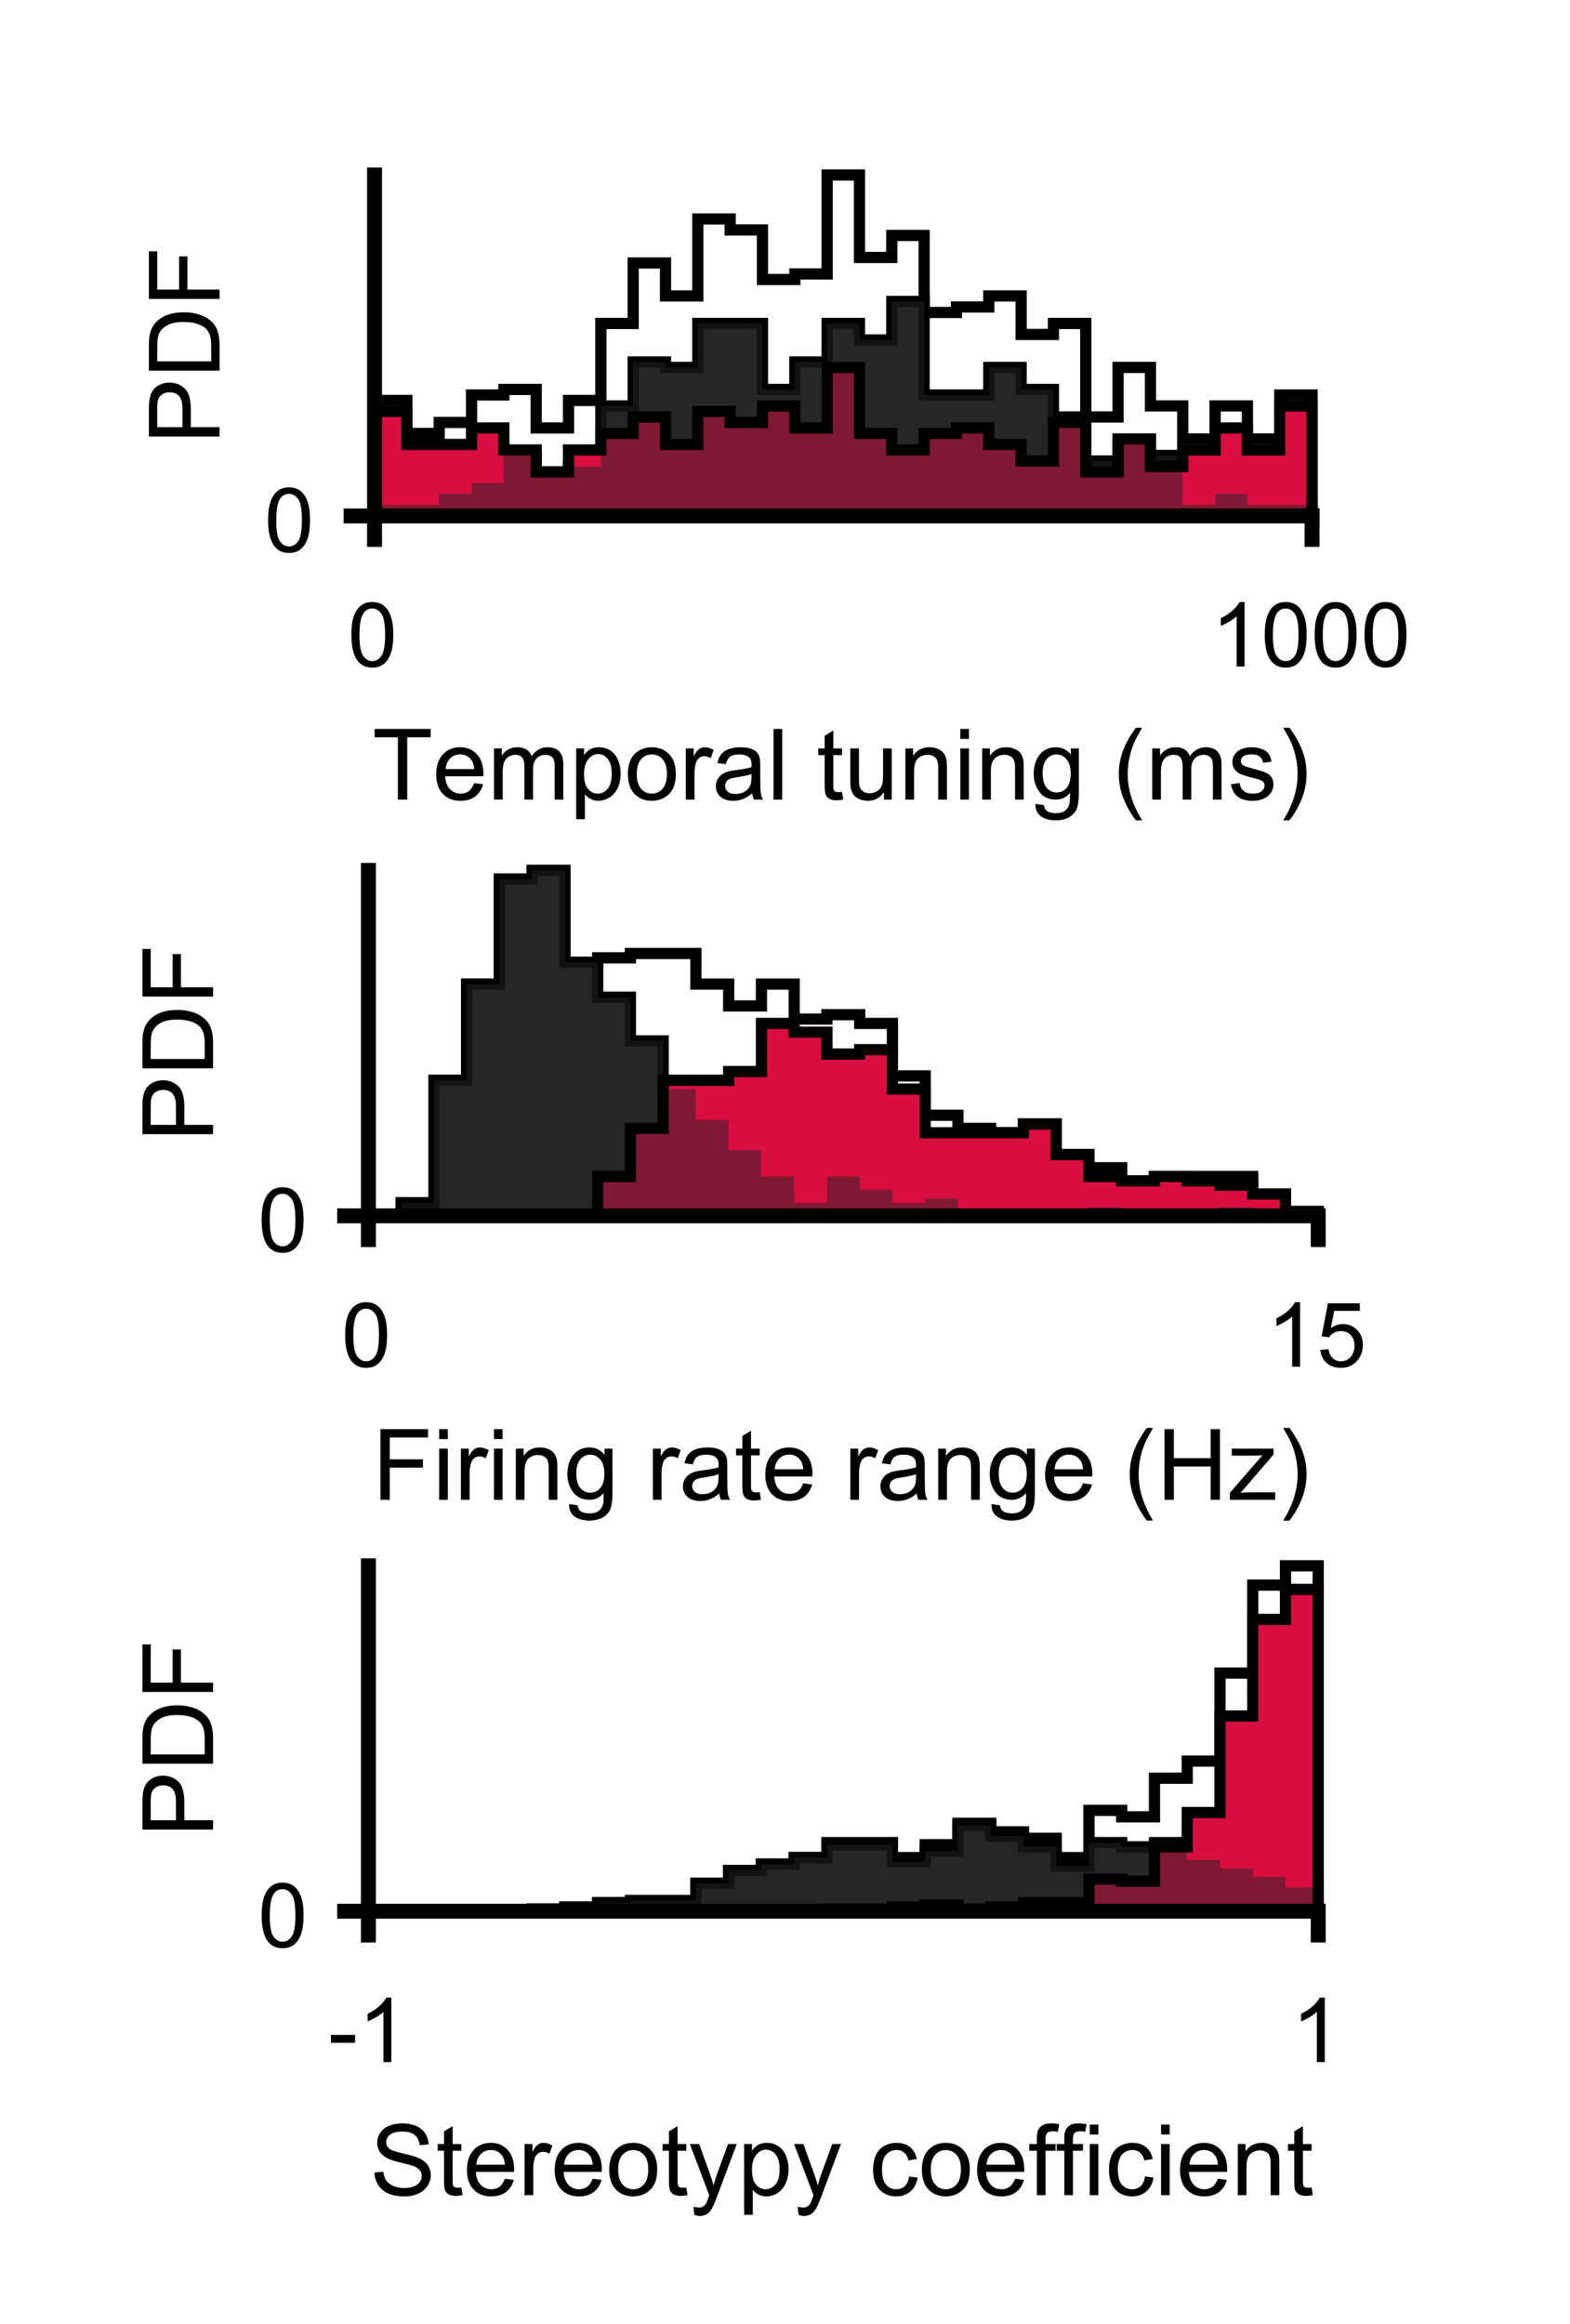 <?xml version="1.0"?>
<!DOCTYPE svg PUBLIC '-//W3C//DTD SVG 1.0//EN'
          'http://www.w3.org/TR/2001/REC-SVG-20010904/DTD/svg10.dtd'>
<svg xmlns:xlink="http://www.w3.org/1999/xlink" style="fill-opacity:1; color-rendering:auto; color-interpolation:auto; text-rendering:auto; stroke:black; stroke-linecap:square; stroke-miterlimit:10; shape-rendering:auto; stroke-opacity:1; fill:black; stroke-dasharray:none; font-weight:normal; stroke-width:1; font-family:'Dialog'; font-style:normal; stroke-linejoin:miter; font-size:12px; stroke-dashoffset:0; image-rendering:auto;" width="350" height="518" xmlns="http://www.w3.org/2000/svg"
><rect width="100%" height="100%" fill="#808080" stroke="none"/><!--Generated by the Batik Graphics2D SVG Generator--><defs id="genericDefs"
  /><g
  ><defs id="defs1"
    ><clipPath clipPathUnits="userSpaceOnUse" id="clipPath1"
      ><path d="M0 0 L350 0 L350 518 L0 518 L0 0 Z"
      /></clipPath
    ></defs
    ><g style="fill:white; stroke:white;"
    ><rect x="0" y="0" width="350" style="clip-path:url(#clipPath1); stroke:none;" height="518"
    /></g
    ><g style="fill:white; text-rendering:optimizeSpeed; color-rendering:optimizeSpeed; image-rendering:optimizeSpeed; shape-rendering:crispEdges; stroke:white; color-interpolation:sRGB;"
    ><rect x="0" width="350" height="518" y="0" style="stroke:none;"
      /><path style="stroke:none;" d="M90.707 115 L90.707 89.258 L83.5 89.258 L83.5 115 ZM97.914 115 L97.914 96.613 L90.707 96.613 L90.707 115 ZM105.121 115 L105.121 94.161 L97.914 94.161 L97.914 115 ZM112.328 115 L112.328 88.032 L105.121 88.032 L105.121 115 ZM119.534 115 L119.534 86.806 L112.328 86.806 L112.328 115 ZM126.741 115 L126.741 95.387 L119.534 95.387 L119.534 115 ZM133.948 115 L133.948 89.258 L126.741 89.258 L126.741 115 ZM141.155 115 L141.155 72.097 L133.948 72.097 L133.948 115 ZM148.362 115 L148.362 58.613 L141.155 58.613 L141.155 115 ZM155.569 115 L155.569 65.968 L148.362 65.968 L148.362 115 ZM162.776 115 L162.776 48.806 L155.569 48.806 L155.569 115 ZM169.983 115 L169.983 51.258 L162.776 51.258 L162.776 115 ZM177.19 115 L177.19 62.29 L169.983 62.29 L169.983 115 ZM184.397 115 L184.397 61.065 L177.19 61.065 L177.19 115 ZM191.603 115 L191.603 39 L184.397 39 L184.397 115 ZM198.81 115 L198.81 57.387 L191.603 57.387 L191.603 115 ZM206.017 115 L206.017 52.484 L198.81 52.484 L198.81 115 ZM213.224 115 L213.224 69.645 L206.017 69.645 L206.017 115 ZM220.431 115 L220.431 68.419 L213.224 68.419 L213.224 115 ZM227.638 115 L227.638 65.968 L220.431 65.968 L220.431 115 ZM234.845 115 L234.845 74.548 L227.638 74.548 L227.638 115 ZM242.052 115 L242.052 72.097 L234.845 72.097 L234.845 115 ZM249.259 115 L249.259 92.936 L242.052 92.936 L242.052 115 ZM256.466 115 L256.466 81.903 L249.259 81.903 L249.259 115 ZM263.672 115 L263.672 90.484 L256.466 90.484 L256.466 115 ZM270.879 115 L270.879 97.839 L263.672 97.839 L263.672 115 ZM278.086 115 L278.086 90.484 L270.879 90.484 L270.879 115 ZM285.293 115 L285.293 97.839 L278.086 97.839 L278.086 115 ZM292.5 115 L292.5 88.032 L285.293 88.032 L285.293 115 Z"
    /></g
    ><g style="text-rendering:geometricPrecision; stroke-width:2.5; color-interpolation:linearRGB; color-rendering:optimizeQuality; stroke-linecap:butt; image-rendering:optimizeQuality;"
    ><path d="M83.5 89.258 L90.707 89.258 L90.707 96.613 L97.914 96.613 L97.914 94.161 L105.121 94.161 L105.121 88.032 L112.328 88.032 L112.328 86.806 L119.534 86.806 L119.534 95.387 L126.741 95.387 L126.741 89.258 L133.948 89.258 L133.948 72.097 L141.155 72.097 L141.155 58.613 L148.362 58.613 L148.362 65.968 L155.569 65.968 L155.569 48.806 L162.776 48.806 L162.776 51.258 L169.983 51.258 L169.983 62.29 L177.19 62.29 L177.19 61.065 L184.397 61.065 L184.397 39 L191.603 39 L191.603 57.387 L198.81 57.387 L198.81 52.484 L206.017 52.484 L206.017 69.645 L213.224 69.645 L213.224 68.419 L220.431 68.419 L220.431 65.968 L227.638 65.968 L227.638 74.548 L234.845 74.548 L234.845 72.097 L242.052 72.097 L242.052 92.936 L249.259 92.936 L249.259 81.903 L256.466 81.903 L256.466 90.484 L263.672 90.484 L263.672 97.839 L270.879 97.839 L270.879 90.484 L278.086 90.484 L278.086 97.839 L285.293 97.839 L285.293 88.032 L292.5 88.032 L292.5 115" style="fill:none; fill-rule:evenodd;"
    /></g
    ><g style="fill:rgb(38,38,38); text-rendering:optimizeSpeed; color-rendering:optimizeSpeed; image-rendering:optimizeSpeed; shape-rendering:crispEdges; stroke:rgb(38,38,38); color-interpolation:sRGB;"
    ><path style="stroke:none;" d="M90.707 112.548 L83.5 112.548 L83.5 115 L90.707 115 L97.914 115 L97.914 112.548 ZM105.121 115 L105.121 110.097 L97.914 110.097 L97.914 115 ZM112.328 115 L112.328 107.645 L105.121 107.645 L105.121 115 ZM119.534 115 L119.534 101.516 L112.328 101.516 L112.328 115 ZM126.741 115 L126.741 105.194 L119.534 105.194 L119.534 115 ZM133.948 115 L133.948 103.968 L126.741 103.968 L126.741 115 ZM141.155 115 L141.155 90.484 L133.948 90.484 L133.948 115 ZM148.362 115 L148.362 80.677 L141.155 80.677 L141.155 115 ZM155.569 115 L155.569 81.903 L148.362 81.903 L148.362 115 ZM162.776 72.097 L155.569 72.097 L155.569 115 L162.776 115 L169.983 115 L169.983 72.097 ZM177.19 115 L177.19 86.806 L169.983 86.806 L169.983 115 ZM184.397 115 L184.397 80.677 L177.19 80.677 L177.19 115 ZM191.603 115 L191.603 72.097 L184.397 72.097 L184.397 115 ZM198.81 115 L198.81 75.774 L191.603 75.774 L191.603 115 ZM206.017 115 L206.017 67.194 L198.81 67.194 L198.81 115 ZM213.224 88.032 L206.017 88.032 L206.017 115 L213.224 115 L220.431 115 L220.431 88.032 ZM227.638 115 L227.638 81.903 L220.431 81.903 L220.431 115 ZM234.845 115 L234.845 86.806 L227.638 86.806 L227.638 115 ZM242.052 115 L242.052 92.936 L234.845 92.936 L234.845 115 ZM249.259 115 L249.259 102.742 L242.052 102.742 L242.052 115 ZM256.466 115 L256.466 99.064 L249.259 99.064 L249.259 115 ZM263.672 115 L263.672 101.516 L256.466 101.516 L256.466 115 ZM270.879 115 L270.879 112.548 L263.672 112.548 L263.672 115 ZM278.086 115 L278.086 110.097 L270.879 110.097 L270.879 115 ZM285.293 112.548 L278.086 112.548 L278.086 115 L285.293 115 L292.5 115 L292.5 112.548 Z"
    /></g
    ><g style="text-rendering:geometricPrecision; stroke-width:2.5; color-interpolation:linearRGB; color-rendering:optimizeQuality; stroke-linecap:butt; image-rendering:optimizeQuality;"
    ><path d="M83.5 112.548 L90.707 112.548 L90.707 112.548 L97.914 112.548 L97.914 110.097 L105.121 110.097 L105.121 107.645 L112.328 107.645 L112.328 101.516 L119.534 101.516 L119.534 105.194 L126.741 105.194 L126.741 103.968 L133.948 103.968 L133.948 90.484 L141.155 90.484 L141.155 80.677 L148.362 80.677 L148.362 81.903 L155.569 81.903 L155.569 72.097 L162.776 72.097 L162.776 72.097 L169.983 72.097 L169.983 86.806 L177.19 86.806 L177.19 80.677 L184.397 80.677 L184.397 72.097 L191.603 72.097 L191.603 75.774 L198.81 75.774 L198.81 67.194 L206.017 67.194 L206.017 88.032 L213.224 88.032 L213.224 88.032 L220.431 88.032 L220.431 81.903 L227.638 81.903 L227.638 86.806 L234.845 86.806 L234.845 92.936 L242.052 92.936 L242.052 102.742 L249.259 102.742 L249.259 99.064 L256.466 99.064 L256.466 101.516 L263.672 101.516 L263.672 112.548 L270.879 112.548 L270.879 110.097 L278.086 110.097 L278.086 112.548 L285.293 112.548 L285.293 112.548 L292.5 112.548 L292.5 115" style="fill:none; fill-rule:evenodd;"
    /></g
    ><g style="fill:rgb(217,13,64); text-rendering:optimizeSpeed; color-rendering:optimizeSpeed; image-rendering:optimizeSpeed; shape-rendering:crispEdges; stroke:rgb(217,13,64); color-interpolation:sRGB;"
    ><path style="stroke:none;" d="M90.707 115 L90.707 91.71 L83.5 91.71 L83.5 115 ZM97.914 99.064 L90.707 99.064 L90.707 115 L97.914 115 L105.121 115 L105.121 99.064 ZM112.328 115 L112.328 95.387 L105.121 95.387 L105.121 115 ZM119.534 115 L119.534 100.29 L112.328 100.29 L112.328 115 ZM126.741 115 L126.741 105.194 L119.534 105.194 L119.534 115 ZM133.948 115 L133.948 100.29 L126.741 100.29 L126.741 115 ZM141.155 115 L141.155 96.613 L133.948 96.613 L133.948 115 ZM148.362 115 L148.362 92.936 L141.155 92.936 L141.155 115 ZM155.569 115 L155.569 99.064 L148.362 99.064 L148.362 115 ZM162.776 115 L162.776 91.71 L155.569 91.71 L155.569 115 ZM169.983 115 L169.983 94.161 L162.776 94.161 L162.776 115 ZM177.19 115 L177.19 90.484 L169.983 90.484 L169.983 115 ZM184.397 115 L184.397 95.387 L177.19 95.387 L177.19 115 ZM191.603 115 L191.603 81.903 L184.397 81.903 L184.397 115 ZM198.81 115 L198.81 96.613 L191.603 96.613 L191.603 115 ZM206.017 115 L206.017 100.29 L198.81 100.29 L198.81 115 ZM213.224 115 L213.224 96.613 L206.017 96.613 L206.017 115 ZM220.431 115 L220.431 95.387 L213.224 95.387 L213.224 115 ZM227.638 115 L227.638 99.064 L220.431 99.064 L220.431 115 ZM234.845 115 L234.845 102.742 L227.638 102.742 L227.638 115 ZM242.052 115 L242.052 94.161 L234.845 94.161 L234.845 115 ZM249.259 115 L249.259 105.194 L242.052 105.194 L242.052 115 ZM256.466 115 L256.466 97.839 L249.259 97.839 L249.259 115 ZM263.672 115 L263.672 103.968 L256.466 103.968 L256.466 115 ZM270.879 115 L270.879 100.29 L263.672 100.29 L263.672 115 ZM278.086 115 L278.086 95.387 L270.879 95.387 L270.879 115 ZM285.293 115 L285.293 100.29 L278.086 100.29 L278.086 115 ZM292.5 115 L292.5 90.484 L285.293 90.484 L285.293 115 Z"
    /></g
    ><g style="fill-opacity:0.502; fill:rgb(38,38,38); text-rendering:optimizeSpeed; image-rendering:optimizeSpeed; color-rendering:optimizeSpeed; shape-rendering:crispEdges; stroke:rgb(38,38,38); color-interpolation:sRGB; stroke-opacity:0.502;"
    ><path style="stroke:none;" d="M90.707 112.548 L83.5 112.548 L83.5 115 L90.707 115 L97.914 115 L97.914 112.548 ZM105.121 115 L105.121 110.097 L97.914 110.097 L97.914 115 ZM112.328 115 L112.328 107.645 L105.121 107.645 L105.121 115 ZM119.534 115 L119.534 101.516 L112.328 101.516 L112.328 115 ZM126.741 115 L126.741 105.194 L119.534 105.194 L119.534 115 ZM133.948 115 L133.948 103.968 L126.741 103.968 L126.741 115 ZM141.155 115 L141.155 90.484 L133.948 90.484 L133.948 115 ZM148.362 115 L148.362 80.677 L141.155 80.677 L141.155 115 ZM155.569 115 L155.569 81.903 L148.362 81.903 L148.362 115 ZM162.776 72.097 L155.569 72.097 L155.569 115 L162.776 115 L169.983 115 L169.983 72.097 ZM177.19 115 L177.19 86.806 L169.983 86.806 L169.983 115 ZM184.397 115 L184.397 80.677 L177.19 80.677 L177.19 115 ZM191.603 115 L191.603 72.097 L184.397 72.097 L184.397 115 ZM198.81 115 L198.81 75.774 L191.603 75.774 L191.603 115 ZM206.017 115 L206.017 67.194 L198.81 67.194 L198.81 115 ZM213.224 88.032 L206.017 88.032 L206.017 115 L213.224 115 L220.431 115 L220.431 88.032 ZM227.638 115 L227.638 81.903 L220.431 81.903 L220.431 115 ZM234.845 115 L234.845 86.806 L227.638 86.806 L227.638 115 ZM242.052 115 L242.052 92.936 L234.845 92.936 L234.845 115 ZM249.259 115 L249.259 102.742 L242.052 102.742 L242.052 115 ZM256.466 115 L256.466 99.064 L249.259 99.064 L249.259 115 ZM263.672 115 L263.672 101.516 L256.466 101.516 L256.466 115 ZM270.879 115 L270.879 112.548 L263.672 112.548 L263.672 115 ZM278.086 115 L278.086 110.097 L270.879 110.097 L270.879 115 ZM285.293 112.548 L278.086 112.548 L278.086 115 L285.293 115 L292.5 115 L292.5 112.548 Z"
    /></g
    ><g style="text-rendering:geometricPrecision; stroke-width:2.5; color-interpolation:linearRGB; color-rendering:optimizeQuality; stroke-linecap:butt; image-rendering:optimizeQuality;"
    ><path d="M83.5 91.71 L90.707 91.71 L90.707 99.064 L97.914 99.064 L97.914 99.064 L105.121 99.064 L105.121 95.387 L112.328 95.387 L112.328 100.29 L119.534 100.29 L119.534 105.194 L126.741 105.194 L126.741 100.29 L133.948 100.29 L133.948 96.613 L141.155 96.613 L141.155 92.936 L148.362 92.936 L148.362 99.064 L155.569 99.064 L155.569 91.71 L162.776 91.71 L162.776 94.161 L169.983 94.161 L169.983 90.484 L177.19 90.484 L177.19 95.387 L184.397 95.387 L184.397 81.903 L191.603 81.903 L191.603 96.613 L198.81 96.613 L198.81 100.29 L206.017 100.29 L206.017 96.613 L213.224 96.613 L213.224 95.387 L220.431 95.387 L220.431 99.064 L227.638 99.064 L227.638 102.742 L234.845 102.742 L234.845 94.161 L242.052 94.161 L242.052 105.194 L249.259 105.194 L249.259 97.839 L256.466 97.839 L256.466 103.968 L263.672 103.968 L263.672 100.29 L270.879 100.29 L270.879 95.387 L278.086 95.387 L278.086 100.29 L285.293 100.29 L285.293 90.484 L292.5 90.484 L292.5 115" style="fill:none; fill-rule:evenodd;"
      /><line x1="83.5" x2="292.5" y1="115" style="stroke-linecap:square; fill:none; stroke-linejoin:round; stroke-width:3.333;" y2="115"
      /><line x1="83.5" x2="83.5" y1="115" style="stroke-linecap:square; fill:none; stroke-linejoin:round; stroke-width:3.333;" y2="120.225"
      /><line x1="292.5" x2="292.5" y1="115" style="stroke-linecap:square; fill:none; stroke-linejoin:round; stroke-width:3.333;" y2="120.225"
    /></g
    ><g transform="translate(83.5,127.558)" style="font-size:20px; text-rendering:geometricPrecision; color-rendering:optimizeQuality; image-rendering:optimizeQuality; font-family:'SansSerif'; color-interpolation:linearRGB;"
    ><path style="stroke:none;" d="M-5.172 13.938 Q-5.172 11.406 -4.648 9.852 Q-4.125 8.297 -3.094 7.461 Q-2.062 6.625 -0.5 6.625 Q0.656 6.625 1.523 7.086 Q2.391 7.547 2.953 8.422 Q3.516 9.297 3.844 10.555 Q4.172 11.812 4.172 13.938 Q4.172 16.453 3.648 18 Q3.125 19.547 2.102 20.398 Q1.078 21.25 -0.5 21.25 Q-2.578 21.25 -3.75 19.766 Q-5.172 17.969 -5.172 13.938 ZM-3.359 13.938 Q-3.359 17.469 -2.539 18.633 Q-1.719 19.797 -0.5 19.797 Q0.703 19.797 1.531 18.625 Q2.359 17.453 2.359 13.938 Q2.359 10.406 1.531 9.242 Q0.703 8.078 -0.516 8.078 Q-1.734 8.078 -2.453 9.109 Q-3.359 10.406 -3.359 13.938 Z"
    /></g
    ><g transform="translate(292.5,127.558)" style="font-size:20px; text-rendering:geometricPrecision; color-rendering:optimizeQuality; image-rendering:optimizeQuality; font-family:'SansSerif'; color-interpolation:linearRGB;"
    ><path style="stroke:none;" d="M-15.047 21 L-16.812 21 L-16.812 9.797 Q-17.438 10.406 -18.469 11.008 Q-19.5 11.609 -20.328 11.922 L-20.328 10.219 Q-18.844 9.531 -17.742 8.539 Q-16.641 7.547 -16.188 6.625 L-15.047 6.625 L-15.047 21 ZM-10.549 13.938 Q-10.549 11.406 -10.025 9.852 Q-9.502 8.297 -8.471 7.461 Q-7.439 6.625 -5.877 6.625 Q-4.721 6.625 -3.853 7.086 Q-2.986 7.547 -2.424 8.422 Q-1.861 9.297 -1.533 10.555 Q-1.205 11.812 -1.205 13.938 Q-1.205 16.453 -1.728 18 Q-2.252 19.547 -3.275 20.398 Q-4.299 21.25 -5.877 21.25 Q-7.955 21.25 -9.127 19.766 Q-10.549 17.969 -10.549 13.938 ZM-8.736 13.938 Q-8.736 17.469 -7.916 18.633 Q-7.096 19.797 -5.877 19.797 Q-4.674 19.797 -3.846 18.625 Q-3.018 17.453 -3.018 13.938 Q-3.018 10.406 -3.846 9.242 Q-4.674 8.078 -5.893 8.078 Q-7.111 8.078 -7.83 9.109 Q-8.736 10.406 -8.736 13.938 ZM0.574 13.938 Q0.574 11.406 1.098 9.852 Q1.621 8.297 2.652 7.461 Q3.684 6.625 5.246 6.625 Q6.402 6.625 7.269 7.086 Q8.137 7.547 8.699 8.422 Q9.262 9.297 9.59 10.555 Q9.918 11.812 9.918 13.938 Q9.918 16.453 9.395 18 Q8.871 19.547 7.848 20.398 Q6.824 21.25 5.246 21.25 Q3.168 21.25 1.996 19.766 Q0.574 17.969 0.574 13.938 ZM2.387 13.938 Q2.387 17.469 3.207 18.633 Q4.027 19.797 5.246 19.797 Q6.449 19.797 7.277 18.625 Q8.105 17.453 8.105 13.938 Q8.105 10.406 7.277 9.242 Q6.449 8.078 5.231 8.078 Q4.012 8.078 3.293 9.109 Q2.387 10.406 2.387 13.938 ZM11.697 13.938 Q11.697 11.406 12.221 9.852 Q12.744 8.297 13.775 7.461 Q14.807 6.625 16.369 6.625 Q17.525 6.625 18.393 7.086 Q19.26 7.547 19.822 8.422 Q20.385 9.297 20.713 10.555 Q21.041 11.812 21.041 13.938 Q21.041 16.453 20.518 18 Q19.994 19.547 18.971 20.398 Q17.947 21.25 16.369 21.25 Q14.291 21.25 13.119 19.766 Q11.697 17.969 11.697 13.938 ZM13.51 13.938 Q13.51 17.469 14.33 18.633 Q15.15 19.797 16.369 19.797 Q17.572 19.797 18.4 18.625 Q19.229 17.453 19.229 13.938 Q19.229 10.406 18.4 9.242 Q17.572 8.078 16.354 8.078 Q15.135 8.078 14.416 9.109 Q13.51 10.406 13.51 13.938 Z"
    /></g
    ><g transform="translate(188,155.225)" style="font-size:22px; text-rendering:geometricPrecision; color-rendering:optimizeQuality; image-rendering:optimizeQuality; font-family:'SansSerif'; color-interpolation:linearRGB;"
    ><path style="stroke:none;" d="M-99.297 23 L-99.297 9.109 L-104.484 9.109 L-104.484 7.25 L-92 7.25 L-92 9.109 L-97.219 9.109 L-97.219 23 L-99.297 23 ZM-82.296 19.328 L-80.296 19.578 Q-80.78 21.328 -82.054 22.297 Q-83.327 23.266 -85.327 23.266 Q-87.827 23.266 -89.288 21.719 Q-90.749 20.172 -90.749 17.391 Q-90.749 14.516 -89.272 12.922 Q-87.796 11.328 -85.421 11.328 Q-83.14 11.328 -81.686 12.891 Q-80.233 14.453 -80.233 17.281 Q-80.233 17.453 -80.249 17.797 L-88.765 17.797 Q-88.655 19.672 -87.694 20.672 Q-86.733 21.672 -85.311 21.672 Q-84.249 21.672 -83.499 21.109 Q-82.749 20.547 -82.296 19.328 ZM-88.655 16.203 L-82.28 16.203 Q-82.405 14.766 -83.015 14.047 Q-83.936 12.922 -85.405 12.922 Q-86.733 12.922 -87.64 13.812 Q-88.546 14.703 -88.655 16.203 ZM-77.873 23 L-77.873 11.594 L-76.139 11.594 L-76.139 13.188 Q-75.607 12.359 -74.717 11.844 Q-73.826 11.328 -72.686 11.328 Q-71.42 11.328 -70.607 11.859 Q-69.795 12.391 -69.467 13.328 Q-68.107 11.328 -65.936 11.328 Q-64.248 11.328 -63.334 12.273 Q-62.42 13.219 -62.42 15.172 L-62.42 23 L-64.342 23 L-64.342 15.812 Q-64.342 14.656 -64.529 14.141 Q-64.717 13.625 -65.209 13.32 Q-65.701 13.016 -66.373 13.016 Q-67.576 13.016 -68.373 13.812 Q-69.17 14.609 -69.17 16.375 L-69.17 23 L-71.092 23 L-71.092 15.594 Q-71.092 14.297 -71.568 13.656 Q-72.045 13.016 -73.123 13.016 Q-73.936 13.016 -74.631 13.445 Q-75.326 13.875 -75.631 14.695 Q-75.936 15.516 -75.936 17.078 L-75.936 23 L-77.873 23 ZM-59.547 27.375 L-59.547 11.594 L-57.781 11.594 L-57.781 13.078 Q-57.172 12.203 -56.383 11.766 Q-55.594 11.328 -54.484 11.328 Q-53.016 11.328 -51.898 12.086 Q-50.781 12.844 -50.211 14.211 Q-49.641 15.578 -49.641 17.203 Q-49.641 18.953 -50.273 20.359 Q-50.906 21.766 -52.102 22.516 Q-53.297 23.266 -54.625 23.266 Q-55.578 23.266 -56.352 22.852 Q-57.125 22.438 -57.609 21.812 L-57.609 27.375 L-59.547 27.375 ZM-57.797 17.359 Q-57.797 19.562 -56.906 20.617 Q-56.016 21.672 -54.75 21.672 Q-53.453 21.672 -52.539 20.578 Q-51.625 19.484 -51.625 17.203 Q-51.625 15.016 -52.523 13.93 Q-53.422 12.844 -54.656 12.844 Q-55.891 12.844 -56.844 14 Q-57.797 15.156 -57.797 17.359 ZM-48.03 17.297 Q-48.03 14.125 -46.265 12.594 Q-44.796 11.328 -42.687 11.328 Q-40.327 11.328 -38.835 12.875 Q-37.343 14.422 -37.343 17.141 Q-37.343 19.344 -38.007 20.602 Q-38.671 21.859 -39.929 22.562 Q-41.187 23.266 -42.687 23.266 Q-45.077 23.266 -46.554 21.727 Q-48.03 20.188 -48.03 17.297 ZM-46.046 17.297 Q-46.046 19.484 -45.093 20.578 Q-44.14 21.672 -42.687 21.672 Q-41.249 21.672 -40.288 20.57 Q-39.327 19.469 -39.327 17.234 Q-39.327 15.109 -40.288 14.023 Q-41.249 12.938 -42.687 12.938 Q-44.14 12.938 -45.093 14.023 Q-46.046 15.109 -46.046 17.297 ZM-35.107 23 L-35.107 11.594 L-33.357 11.594 L-33.357 13.328 Q-32.701 12.109 -32.131 11.719 Q-31.561 11.328 -30.889 11.328 Q-29.904 11.328 -28.904 11.953 L-29.561 13.75 Q-30.279 13.328 -30.982 13.328 Q-31.623 13.328 -32.123 13.711 Q-32.623 14.094 -32.842 14.766 Q-33.17 15.797 -33.17 17.031 L-33.17 23 L-35.107 23 ZM-20.312 21.594 Q-21.375 22.5 -22.375 22.883 Q-23.375 23.266 -24.516 23.266 Q-26.391 23.266 -27.398 22.344 Q-28.406 21.422 -28.406 19.984 Q-28.406 19.156 -28.023 18.461 Q-27.641 17.766 -27.023 17.352 Q-26.406 16.938 -25.641 16.719 Q-25.062 16.562 -23.922 16.422 Q-21.578 16.141 -20.469 15.766 Q-20.453 15.359 -20.453 15.25 Q-20.453 14.078 -21 13.594 Q-21.75 12.938 -23.203 12.938 Q-24.578 12.938 -25.227 13.414 Q-25.875 13.891 -26.188 15.109 L-28.078 14.844 Q-27.812 13.625 -27.227 12.883 Q-26.641 12.141 -25.523 11.734 Q-24.406 11.328 -22.922 11.328 Q-21.469 11.328 -20.555 11.672 Q-19.641 12.016 -19.211 12.539 Q-18.781 13.062 -18.609 13.859 Q-18.516 14.359 -18.516 15.641 L-18.516 18.219 Q-18.516 20.922 -18.391 21.633 Q-18.266 22.344 -17.906 23 L-19.922 23 Q-20.219 22.391 -20.312 21.594 ZM-20.469 17.281 Q-21.516 17.703 -23.625 18 Q-24.812 18.172 -25.312 18.391 Q-25.812 18.609 -26.078 19.023 Q-26.344 19.438 -26.344 19.938 Q-26.344 20.719 -25.758 21.234 Q-25.172 21.75 -24.047 21.75 Q-22.922 21.75 -22.055 21.258 Q-21.188 20.766 -20.781 19.922 Q-20.469 19.266 -20.469 17.984 L-20.469 17.281 ZM-15.562 23 L-15.562 7.25 L-13.624 7.25 L-13.624 23 L-15.562 23 ZM-0.296 21.266 L-0.015 22.984 Q-0.827 23.156 -1.483 23.156 Q-2.53 23.156 -3.108 22.82 Q-3.687 22.484 -3.921 21.945 Q-4.155 21.406 -4.155 19.656 L-4.155 13.094 L-5.577 13.094 L-5.577 11.594 L-4.155 11.594 L-4.155 8.766 L-2.233 7.609 L-2.233 11.594 L-0.296 11.594 L-0.296 13.094 L-2.233 13.094 L-2.233 19.766 Q-2.233 20.594 -2.132 20.828 Q-2.03 21.062 -1.804 21.203 Q-1.577 21.344 -1.14 21.344 Q-0.827 21.344 -0.296 21.266 ZM9.066 23 L9.066 21.328 Q7.738 23.266 5.457 23.266 Q4.441 23.266 3.566 22.875 Q2.691 22.484 2.269 21.898 Q1.848 21.312 1.676 20.469 Q1.551 19.891 1.551 18.656 L1.551 11.594 L3.488 11.594 L3.488 17.922 Q3.488 19.438 3.598 19.953 Q3.785 20.719 4.379 21.156 Q4.973 21.594 5.832 21.594 Q6.707 21.594 7.473 21.148 Q8.238 20.703 8.551 19.938 Q8.863 19.172 8.863 17.703 L8.863 11.594 L10.801 11.594 L10.801 23 L9.066 23 ZM13.833 23 L13.833 11.594 L15.567 11.594 L15.567 13.219 Q16.833 11.328 19.208 11.328 Q20.239 11.328 21.099 11.703 Q21.958 12.078 22.388 12.68 Q22.817 13.281 22.989 14.109 Q23.099 14.641 23.099 15.984 L23.099 23 L21.161 23 L21.161 16.062 Q21.161 14.875 20.942 14.289 Q20.724 13.703 20.145 13.359 Q19.567 13.016 18.786 13.016 Q17.552 13.016 16.661 13.797 Q15.771 14.578 15.771 16.766 L15.771 23 L13.833 23 ZM26.084 9.469 L26.084 7.25 L28.006 7.25 L28.006 9.469 L26.084 9.469 ZM26.084 23 L26.084 11.594 L28.006 11.594 L28.006 23 L26.084 23 ZM30.956 23 L30.956 11.594 L32.69 11.594 L32.69 13.219 Q33.956 11.328 36.331 11.328 Q37.362 11.328 38.222 11.703 Q39.081 12.078 39.511 12.68 Q39.94 13.281 40.112 14.109 Q40.222 14.641 40.222 15.984 L40.222 23 L38.284 23 L38.284 16.062 Q38.284 14.875 38.065 14.289 Q37.847 13.703 37.269 13.359 Q36.69 13.016 35.909 13.016 Q34.675 13.016 33.784 13.797 Q32.894 14.578 32.894 16.766 L32.894 23 L30.956 23 ZM42.832 23.953 L44.707 24.219 Q44.832 25.094 45.363 25.5 Q46.082 26.031 47.332 26.031 Q48.676 26.031 49.41 25.492 Q50.145 24.953 50.395 23.984 Q50.551 23.391 50.535 21.5 Q49.27 23 47.379 23 Q45.02 23 43.73 21.305 Q42.441 19.609 42.441 17.234 Q42.441 15.594 43.035 14.219 Q43.629 12.844 44.754 12.086 Q45.879 11.328 47.395 11.328 Q49.41 11.328 50.723 12.969 L50.723 11.594 L52.504 11.594 L52.504 21.453 Q52.504 24.125 51.957 25.234 Q51.41 26.344 50.238 26.984 Q49.066 27.625 47.348 27.625 Q45.301 27.625 44.043 26.711 Q42.785 25.797 42.832 23.953 ZM44.441 17.094 Q44.441 19.344 45.332 20.375 Q46.223 21.406 47.566 21.406 Q48.895 21.406 49.793 20.375 Q50.691 19.344 50.691 17.156 Q50.691 15.062 49.762 14 Q48.832 12.938 47.535 12.938 Q46.238 12.938 45.34 13.984 Q44.441 15.031 44.441 17.094 ZM65.227 27.625 Q63.633 25.609 62.523 22.906 Q61.414 20.203 61.414 17.297 Q61.414 14.734 62.242 12.391 Q63.211 9.672 65.227 6.984 L66.617 6.984 Q65.32 9.219 64.898 10.172 Q64.242 11.656 63.867 13.266 Q63.398 15.281 63.398 17.312 Q63.398 22.469 66.617 27.625 L65.227 27.625 ZM68.865 23 L68.865 11.594 L70.6 11.594 L70.6 13.188 Q71.131 12.359 72.022 11.844 Q72.912 11.328 74.053 11.328 Q75.318 11.328 76.131 11.859 Q76.943 12.391 77.272 13.328 Q78.631 11.328 80.803 11.328 Q82.49 11.328 83.404 12.273 Q84.318 13.219 84.318 15.172 L84.318 23 L82.397 23 L82.397 15.812 Q82.397 14.656 82.209 14.141 Q82.022 13.625 81.529 13.32 Q81.037 13.016 80.365 13.016 Q79.162 13.016 78.365 13.812 Q77.568 14.609 77.568 16.375 L77.568 23 L75.647 23 L75.647 15.594 Q75.647 14.297 75.17 13.656 Q74.693 13.016 73.615 13.016 Q72.803 13.016 72.107 13.445 Q71.412 13.875 71.107 14.695 Q70.803 15.516 70.803 17.078 L70.803 23 L68.865 23 ZM86.41 19.594 L88.332 19.297 Q88.488 20.438 89.223 21.055 Q89.957 21.672 91.285 21.672 Q92.613 21.672 93.262 21.125 Q93.91 20.578 93.91 19.859 Q93.91 19.203 93.332 18.828 Q92.941 18.562 91.363 18.172 Q89.223 17.625 88.402 17.234 Q87.582 16.844 87.16 16.148 Q86.738 15.453 86.738 14.625 Q86.738 13.859 87.09 13.211 Q87.441 12.562 88.035 12.125 Q88.488 11.797 89.269 11.562 Q90.051 11.328 90.941 11.328 Q92.285 11.328 93.301 11.719 Q94.316 12.109 94.801 12.766 Q95.285 13.422 95.457 14.531 L93.566 14.797 Q93.441 13.906 92.824 13.414 Q92.207 12.922 91.082 12.922 Q89.738 12.922 89.176 13.359 Q88.613 13.797 88.613 14.391 Q88.613 14.766 88.848 15.078 Q89.082 15.391 89.582 15.594 Q89.879 15.688 91.285 16.078 Q93.348 16.625 94.16 16.977 Q94.973 17.328 95.434 17.992 Q95.894 18.656 95.894 19.641 Q95.894 20.609 95.332 21.469 Q94.769 22.328 93.699 22.797 Q92.629 23.266 91.285 23.266 Q89.066 23.266 87.902 22.336 Q86.738 21.406 86.41 19.594 ZM99.457 27.625 L98.066 27.625 Q101.285 22.469 101.285 17.312 Q101.285 15.281 100.816 13.297 Q100.457 11.688 99.801 10.203 Q99.379 9.234 98.066 6.984 L99.457 6.984 Q101.473 9.672 102.441 12.391 Q103.269 14.734 103.269 17.297 Q103.269 20.203 102.16 22.906 Q101.051 25.609 99.457 27.625 Z"
    /></g
    ><g style="text-rendering:geometricPrecision; stroke-width:3.333; color-interpolation:linearRGB; color-rendering:optimizeQuality; image-rendering:optimizeQuality; stroke-linejoin:round;"
    ><line y2="39" style="fill:none;" x1="83.5" x2="83.5" y1="115"
      /><line y2="115" style="fill:none;" x1="83.5" x2="78.275" y1="115"
    /></g
    ><g transform="translate(70.942,115)" style="font-size:20px; text-rendering:geometricPrecision; color-rendering:optimizeQuality; image-rendering:optimizeQuality; font-family:'SansSerif'; color-interpolation:linearRGB;"
    ><path style="stroke:none;" d="M-11.172 0.938 Q-11.172 -1.594 -10.648 -3.148 Q-10.125 -4.703 -9.094 -5.539 Q-8.062 -6.375 -6.5 -6.375 Q-5.344 -6.375 -4.477 -5.914 Q-3.609 -5.453 -3.047 -4.578 Q-2.484 -3.703 -2.156 -2.445 Q-1.828 -1.188 -1.828 0.938 Q-1.828 3.453 -2.352 5 Q-2.875 6.547 -3.898 7.398 Q-4.922 8.25 -6.5 8.25 Q-8.578 8.25 -9.75 6.766 Q-11.172 4.969 -11.172 0.938 ZM-9.359 0.938 Q-9.359 4.469 -8.539 5.633 Q-7.719 6.797 -6.5 6.797 Q-5.297 6.797 -4.469 5.625 Q-3.641 4.453 -3.641 0.938 Q-3.641 -2.594 -4.469 -3.758 Q-5.297 -4.922 -6.516 -4.922 Q-7.734 -4.922 -8.453 -3.891 Q-9.359 -2.594 -9.359 0.938 Z"
    /></g
    ><g transform="translate(53.942,77) rotate(-90)" style="font-size:22px; text-rendering:geometricPrecision; color-rendering:optimizeQuality; image-rendering:optimizeQuality; font-family:'SansSerif'; color-interpolation:linearRGB;"
    ><path style="stroke:none;" d="M-20.297 -5 L-20.297 -20.75 L-14.359 -20.75 Q-12.797 -20.75 -11.969 -20.594 Q-10.812 -20.406 -10.023 -19.859 Q-9.234 -19.312 -8.758 -18.336 Q-8.281 -17.359 -8.281 -16.188 Q-8.281 -14.188 -9.562 -12.797 Q-10.844 -11.406 -14.172 -11.406 L-18.219 -11.406 L-18.219 -5 L-20.297 -5 ZM-18.219 -13.266 L-14.141 -13.266 Q-12.125 -13.266 -11.281 -14.016 Q-10.438 -14.766 -10.438 -16.125 Q-10.438 -17.125 -10.93 -17.828 Q-11.422 -18.531 -12.25 -18.75 Q-12.766 -18.891 -14.188 -18.891 L-18.219 -18.891 L-18.219 -13.266 ZM-5.623 -5 L-5.623 -20.75 L-0.201 -20.75 Q1.627 -20.75 2.596 -20.516 Q3.955 -20.219 4.908 -19.391 Q6.158 -18.344 6.775 -16.703 Q7.393 -15.062 7.393 -12.953 Q7.393 -11.172 6.971 -9.781 Q6.549 -8.391 5.893 -7.484 Q5.236 -6.578 4.463 -6.055 Q3.689 -5.531 2.588 -5.266 Q1.486 -5 0.049 -5 L-5.623 -5 ZM-3.545 -6.859 L-0.185 -6.859 Q1.377 -6.859 2.26 -7.148 Q3.143 -7.438 3.674 -7.969 Q4.408 -8.703 4.822 -9.953 Q5.236 -11.203 5.236 -13 Q5.236 -15.469 4.432 -16.789 Q3.627 -18.109 2.455 -18.562 Q1.627 -18.891 -0.232 -18.891 L-3.545 -18.891 L-3.545 -6.859 ZM10.374 -5 L10.374 -20.75 L20.983 -20.75 L20.983 -18.891 L12.452 -18.891 L12.452 -14.016 L19.843 -14.016 L19.843 -12.156 L12.452 -12.156 L12.452 -5 L10.374 -5 Z"
    /></g
    ><g style="fill:white; text-rendering:optimizeSpeed; color-rendering:optimizeSpeed; image-rendering:optimizeSpeed; shape-rendering:crispEdges; stroke:white; color-interpolation:sRGB;"
    ><path style="stroke:none;" d="M96.728 271 L96.728 268.076 L89.427 268.076 L89.427 271 ZM104.03 271 L104.03 240.785 L96.728 240.785 L96.728 271 ZM111.332 271 L111.332 219.342 L104.03 219.342 L104.03 271 ZM118.634 271 L118.634 195.949 L111.332 195.949 L111.332 271 ZM125.935 271 L125.935 194 L118.634 194 L118.634 271 ZM133.237 271 L133.237 214.468 L125.935 214.468 L125.935 271 ZM140.539 271 L140.539 213.494 L133.237 213.494 L133.237 271 ZM147.84 212.519 L140.539 212.519 L140.539 271 L147.84 271 L155.142 271 L155.142 212.519 ZM162.444 271 L162.444 219.342 L155.142 219.342 L155.142 271 ZM169.746 271 L169.746 224.215 L162.444 224.215 L162.444 271 ZM177.047 271 L177.047 219.342 L169.746 219.342 L169.746 271 ZM184.349 271 L184.349 227.139 L177.047 227.139 L177.047 271 ZM191.651 271 L191.651 226.165 L184.349 226.165 L184.349 271 ZM198.953 271 L198.953 228.114 L191.651 228.114 L191.651 271 ZM206.254 271 L206.254 239.81 L198.953 239.81 L198.953 271 ZM213.556 271 L213.556 248.582 L206.254 248.582 L206.254 271 ZM220.858 271 L220.858 251.506 L213.556 251.506 L213.556 271 ZM228.16 271 L228.16 252.481 L220.858 252.481 L220.858 271 ZM235.461 271 L235.461 250.532 L228.16 250.532 L228.16 271 ZM242.763 271 L242.763 257.354 L235.461 257.354 L235.461 271 ZM250.065 271 L250.065 260.279 L242.763 260.279 L242.763 271 ZM257.366 271 L257.366 263.202 L250.065 263.202 L250.065 271 ZM264.668 262.228 L257.366 262.228 L257.366 271 L264.668 271 L271.97 271 L279.272 271 L279.272 262.228 L271.97 262.228 ZM286.573 271 L286.573 266.127 L279.272 266.127 L279.272 271 ZM293.875 271 L293.875 270.025 L286.573 270.025 L286.573 271 Z"
    /></g
    ><g style="text-rendering:geometricPrecision; stroke-width:2.5; color-interpolation:linearRGB; color-rendering:optimizeQuality; stroke-linecap:butt; image-rendering:optimizeQuality;"
    ><path d="M82.125 271 L89.427 271 L89.427 268.076 L96.728 268.076 L96.728 240.785 L104.03 240.785 L104.03 219.342 L111.332 219.342 L111.332 195.949 L118.634 195.949 L118.634 194 L125.935 194 L125.935 214.468 L133.237 214.468 L133.237 213.494 L140.539 213.494 L140.539 212.519 L147.84 212.519 L147.84 212.519 L155.142 212.519 L155.142 219.342 L162.444 219.342 L162.444 224.215 L169.746 224.215 L169.746 219.342 L177.047 219.342 L177.047 227.139 L184.349 227.139 L184.349 226.165 L191.651 226.165 L191.651 228.114 L198.953 228.114 L198.953 239.81 L206.254 239.81 L206.254 248.582 L213.556 248.582 L213.556 251.506 L220.858 251.506 L220.858 252.481 L228.16 252.481 L228.16 250.532 L235.461 250.532 L235.461 257.354 L242.763 257.354 L242.763 260.279 L250.065 260.279 L250.065 263.202 L257.366 263.202 L257.366 262.228 L264.668 262.228 L264.668 262.228 L271.97 262.228 L271.97 262.228 L279.272 262.228 L279.272 266.127 L286.573 266.127 L286.573 270.025 L293.875 270.025 L293.875 271" style="fill:none; fill-rule:evenodd;"
    /></g
    ><g style="fill:rgb(38,38,38); text-rendering:optimizeSpeed; color-rendering:optimizeSpeed; image-rendering:optimizeSpeed; shape-rendering:crispEdges; stroke:rgb(38,38,38); color-interpolation:sRGB;"
    ><path style="stroke:none;" d="M96.728 271 L96.728 268.076 L89.427 268.076 L89.427 271 ZM104.03 271 L104.03 240.785 L96.728 240.785 L96.728 271 ZM111.332 271 L111.332 219.342 L104.03 219.342 L104.03 271 ZM118.634 271 L118.634 195.949 L111.332 195.949 L111.332 271 ZM125.935 271 L125.935 194 L118.634 194 L118.634 271 ZM133.237 271 L133.237 214.468 L125.935 214.468 L125.935 271 ZM140.539 271 L140.539 222.266 L133.237 222.266 L133.237 271 ZM147.84 271 L147.84 232.013 L140.539 232.013 L140.539 271 ZM155.142 271 L155.142 242.734 L147.84 242.734 L147.84 271 ZM162.444 271 L162.444 249.557 L155.142 249.557 L155.142 271 ZM169.746 271 L169.746 256.38 L162.444 256.38 L162.444 271 ZM177.047 271 L177.047 262.228 L169.746 262.228 L169.746 271 ZM184.349 271 L184.349 268.076 L177.047 268.076 L177.047 271 ZM191.651 271 L191.651 262.228 L184.349 262.228 L184.349 271 ZM198.953 271 L198.953 265.152 L191.651 265.152 L191.651 271 ZM206.254 271 L206.254 268.076 L198.953 268.076 L198.953 271 ZM213.556 271 L213.556 267.101 L206.254 267.101 L206.254 271 ZM220.858 271 L220.858 270.025 L213.556 270.025 L213.556 271 ZM250.065 271 L250.065 269.051 L242.763 269.051 L242.763 271 ZM271.97 271 L271.97 270.025 L264.668 270.025 L264.668 271 ZM279.272 271 L279.272 269.051 L271.97 269.051 L271.97 271 Z"
    /></g
    ><g style="text-rendering:geometricPrecision; stroke-width:2.5; color-interpolation:linearRGB; color-rendering:optimizeQuality; stroke-linecap:butt; image-rendering:optimizeQuality;"
    ><path d="M82.125 271 L89.427 271 L89.427 268.076 L96.728 268.076 L96.728 240.785 L104.03 240.785 L104.03 219.342 L111.332 219.342 L111.332 195.949 L118.634 195.949 L118.634 194 L125.935 194 L125.935 214.468 L133.237 214.468 L133.237 222.266 L140.539 222.266 L140.539 232.013 L147.84 232.013 L147.84 242.734 L155.142 242.734 L155.142 249.557 L162.444 249.557 L162.444 256.38 L169.746 256.38 L169.746 262.228 L177.047 262.228 L177.047 268.076 L184.349 268.076 L184.349 262.228 L191.651 262.228 L191.651 265.152 L198.953 265.152 L198.953 268.076 L206.254 268.076 L206.254 267.101 L213.556 267.101 L213.556 270.025 L220.858 270.025 L220.858 271 L228.16 271 L228.16 271 L235.461 271 L235.461 271 L242.763 271 L242.763 269.051 L250.065 269.051 L250.065 271 L257.366 271 L257.366 271 L264.668 271 L264.668 270.025 L271.97 270.025 L271.97 269.051 L279.272 269.051 L279.272 271 L286.573 271 L286.573 271 L293.875 271 L293.875 271" style="fill:none; fill-rule:evenodd;"
    /></g
    ><g style="fill:rgb(217,13,64); text-rendering:optimizeSpeed; color-rendering:optimizeSpeed; image-rendering:optimizeSpeed; shape-rendering:crispEdges; stroke:rgb(217,13,64); color-interpolation:sRGB;"
    ><path style="stroke:none;" d="M140.539 271 L140.539 262.228 L133.237 262.228 L133.237 271 ZM147.84 271 L147.84 251.506 L140.539 251.506 L140.539 271 ZM155.142 240.785 L147.84 240.785 L147.84 271 L155.142 271 L162.444 271 L162.444 240.785 ZM169.746 271 L169.746 238.835 L162.444 238.835 L162.444 271 ZM177.047 271 L177.047 228.114 L169.746 228.114 L169.746 271 ZM184.349 271 L184.349 230.063 L177.047 230.063 L177.047 271 ZM191.651 271 L191.651 234.937 L184.349 234.937 L184.349 271 ZM198.953 271 L198.953 233.962 L191.651 233.962 L191.651 271 ZM206.254 271 L206.254 242.734 L198.953 242.734 L198.953 271 ZM213.556 252.481 L206.254 252.481 L206.254 271 L213.556 271 L220.858 271 L228.16 271 L228.16 252.481 L220.858 252.481 ZM235.461 271 L235.461 250.532 L228.16 250.532 L228.16 271 ZM242.763 271 L242.763 257.354 L235.461 257.354 L235.461 271 ZM250.065 271 L250.065 262.228 L242.763 262.228 L242.763 271 ZM257.366 271 L257.366 263.202 L250.065 263.202 L250.065 271 ZM264.668 271 L264.668 262.228 L257.366 262.228 L257.366 271 ZM271.97 271 L271.97 263.202 L264.668 263.202 L264.668 271 ZM279.272 271 L279.272 264.177 L271.97 264.177 L271.97 271 ZM286.573 271 L286.573 266.127 L279.272 266.127 L279.272 271 ZM293.875 271 L293.875 270.025 L286.573 270.025 L286.573 271 Z"
    /></g
    ><g style="fill-opacity:0.502; fill:rgb(38,38,38); text-rendering:optimizeSpeed; image-rendering:optimizeSpeed; color-rendering:optimizeSpeed; shape-rendering:crispEdges; stroke:rgb(38,38,38); color-interpolation:sRGB; stroke-opacity:0.502;"
    ><path style="stroke:none;" d="M96.728 271 L96.728 268.076 L89.427 268.076 L89.427 271 ZM104.03 271 L104.03 240.785 L96.728 240.785 L96.728 271 ZM111.332 271 L111.332 219.342 L104.03 219.342 L104.03 271 ZM118.634 271 L118.634 195.949 L111.332 195.949 L111.332 271 ZM125.935 271 L125.935 194 L118.634 194 L118.634 271 ZM133.237 271 L133.237 214.468 L125.935 214.468 L125.935 271 ZM140.539 271 L140.539 222.266 L133.237 222.266 L133.237 271 ZM147.84 271 L147.84 232.013 L140.539 232.013 L140.539 271 ZM155.142 271 L155.142 242.734 L147.84 242.734 L147.84 271 ZM162.444 271 L162.444 249.557 L155.142 249.557 L155.142 271 ZM169.746 271 L169.746 256.38 L162.444 256.38 L162.444 271 ZM177.047 271 L177.047 262.228 L169.746 262.228 L169.746 271 ZM184.349 271 L184.349 268.076 L177.047 268.076 L177.047 271 ZM191.651 271 L191.651 262.228 L184.349 262.228 L184.349 271 ZM198.953 271 L198.953 265.152 L191.651 265.152 L191.651 271 ZM206.254 271 L206.254 268.076 L198.953 268.076 L198.953 271 ZM213.556 271 L213.556 267.101 L206.254 267.101 L206.254 271 ZM220.858 271 L220.858 270.025 L213.556 270.025 L213.556 271 ZM250.065 271 L250.065 269.051 L242.763 269.051 L242.763 271 ZM271.97 271 L271.97 270.025 L264.668 270.025 L264.668 271 ZM279.272 271 L279.272 269.051 L271.97 269.051 L271.97 271 Z"
    /></g
    ><g style="text-rendering:geometricPrecision; stroke-width:2.5; color-interpolation:linearRGB; color-rendering:optimizeQuality; stroke-linecap:butt; image-rendering:optimizeQuality;"
    ><path d="M82.125 271 L89.427 271 L89.427 271 L96.728 271 L96.728 271 L104.03 271 L104.03 271 L111.332 271 L111.332 271 L118.634 271 L118.634 271 L125.935 271 L125.935 271 L133.237 271 L133.237 262.228 L140.539 262.228 L140.539 251.506 L147.84 251.506 L147.84 240.785 L155.142 240.785 L155.142 240.785 L162.444 240.785 L162.444 238.835 L169.746 238.835 L169.746 228.114 L177.047 228.114 L177.047 230.063 L184.349 230.063 L184.349 234.937 L191.651 234.937 L191.651 233.962 L198.953 233.962 L198.953 242.734 L206.254 242.734 L206.254 252.481 L213.556 252.481 L213.556 252.481 L220.858 252.481 L220.858 252.481 L228.16 252.481 L228.16 250.532 L235.461 250.532 L235.461 257.354 L242.763 257.354 L242.763 262.228 L250.065 262.228 L250.065 263.202 L257.366 263.202 L257.366 262.228 L264.668 262.228 L264.668 263.202 L271.97 263.202 L271.97 264.177 L279.272 264.177 L279.272 266.127 L286.573 266.127 L286.573 270.025 L293.875 270.025 L293.875 271" style="fill:none; fill-rule:evenodd;"
      /><line x1="82.125" x2="293.875" y1="271" style="stroke-linecap:square; fill:none; stroke-linejoin:round; stroke-width:3.333;" y2="271"
      /><line x1="82.125" x2="82.125" y1="271" style="stroke-linecap:square; fill:none; stroke-linejoin:round; stroke-width:3.333;" y2="276.294"
      /><line x1="293.875" x2="293.875" y1="271" style="stroke-linecap:square; fill:none; stroke-linejoin:round; stroke-width:3.333;" y2="276.294"
    /></g
    ><g transform="translate(82.125,283.627)" style="font-size:20px; text-rendering:geometricPrecision; color-rendering:optimizeQuality; image-rendering:optimizeQuality; font-family:'SansSerif'; color-interpolation:linearRGB;"
    ><path style="stroke:none;" d="M-5.172 13.938 Q-5.172 11.406 -4.648 9.852 Q-4.125 8.297 -3.094 7.461 Q-2.062 6.625 -0.5 6.625 Q0.656 6.625 1.523 7.086 Q2.391 7.547 2.953 8.422 Q3.516 9.297 3.844 10.555 Q4.172 11.812 4.172 13.938 Q4.172 16.453 3.648 18 Q3.125 19.547 2.102 20.398 Q1.078 21.25 -0.5 21.25 Q-2.578 21.25 -3.75 19.766 Q-5.172 17.969 -5.172 13.938 ZM-3.359 13.938 Q-3.359 17.469 -2.539 18.633 Q-1.719 19.797 -0.5 19.797 Q0.703 19.797 1.531 18.625 Q2.359 17.453 2.359 13.938 Q2.359 10.406 1.531 9.242 Q0.703 8.078 -0.516 8.078 Q-1.734 8.078 -2.453 9.109 Q-3.359 10.406 -3.359 13.938 Z"
    /></g
    ><g transform="translate(293.875,283.627)" style="font-size:20px; text-rendering:geometricPrecision; color-rendering:optimizeQuality; image-rendering:optimizeQuality; font-family:'SansSerif'; color-interpolation:linearRGB;"
    ><path style="stroke:none;" d="M-4.047 21 L-5.812 21 L-5.812 9.797 Q-6.438 10.406 -7.469 11.008 Q-8.5 11.609 -9.328 11.922 L-9.328 10.219 Q-7.844 9.531 -6.742 8.539 Q-5.641 7.547 -5.188 6.625 L-4.047 6.625 L-4.047 21 ZM0.451 17.25 L2.295 17.094 Q2.498 18.438 3.248 19.117 Q3.998 19.797 5.061 19.797 Q6.326 19.797 7.201 18.844 Q8.076 17.891 8.076 16.297 Q8.076 14.797 7.232 13.93 Q6.389 13.062 5.029 13.062 Q4.17 13.062 3.49 13.445 Q2.811 13.828 2.42 14.453 L0.764 14.234 L2.154 6.875 L9.279 6.875 L9.279 8.562 L3.561 8.562 L2.795 12.406 Q4.076 11.5 5.498 11.5 Q7.373 11.5 8.662 12.805 Q9.951 14.109 9.951 16.141 Q9.951 18.094 8.81 19.5 Q7.436 21.25 5.061 21.25 Q3.107 21.25 1.865 20.156 Q0.623 19.062 0.451 17.25 Z"
    /></g
    ><g transform="translate(188,311.294)" style="font-size:22px; text-rendering:geometricPrecision; color-rendering:optimizeQuality; image-rendering:optimizeQuality; font-family:'SansSerif'; color-interpolation:linearRGB;"
    ><path style="stroke:none;" d="M-103.188 23 L-103.188 7.25 L-92.578 7.25 L-92.578 9.109 L-101.109 9.109 L-101.109 13.984 L-93.719 13.984 L-93.719 15.844 L-101.109 15.844 L-101.109 23 L-103.188 23 ZM-90.093 9.469 L-90.093 7.25 L-88.171 7.25 L-88.171 9.469 L-90.093 9.469 ZM-90.093 23 L-90.093 11.594 L-88.171 11.594 L-88.171 23 L-90.093 23 ZM-85.252 23 L-85.252 11.594 L-83.502 11.594 L-83.502 13.328 Q-82.846 12.109 -82.275 11.719 Q-81.705 11.328 -81.033 11.328 Q-80.049 11.328 -79.049 11.953 L-79.705 13.75 Q-80.424 13.328 -81.127 13.328 Q-81.768 13.328 -82.268 13.711 Q-82.768 14.094 -82.986 14.766 Q-83.314 15.797 -83.314 17.031 L-83.314 23 L-85.252 23 ZM-77.879 9.469 L-77.879 7.25 L-75.957 7.25 L-75.957 9.469 L-77.879 9.469 ZM-77.879 23 L-77.879 11.594 L-75.957 11.594 L-75.957 23 L-77.879 23 ZM-73.007 23 L-73.007 11.594 L-71.272 11.594 L-71.272 13.219 Q-70.007 11.328 -67.632 11.328 Q-66.601 11.328 -65.741 11.703 Q-64.882 12.078 -64.452 12.68 Q-64.022 13.281 -63.851 14.109 Q-63.741 14.641 -63.741 15.984 L-63.741 23 L-65.679 23 L-65.679 16.062 Q-65.679 14.875 -65.897 14.289 Q-66.116 13.703 -66.694 13.359 Q-67.272 13.016 -68.054 13.016 Q-69.288 13.016 -70.179 13.797 Q-71.069 14.578 -71.069 16.766 L-71.069 23 L-73.007 23 ZM-61.131 23.953 L-59.256 24.219 Q-59.131 25.094 -58.6 25.5 Q-57.881 26.031 -56.631 26.031 Q-55.287 26.031 -54.553 25.492 Q-53.818 24.953 -53.568 23.984 Q-53.412 23.391 -53.428 21.5 Q-54.693 23 -56.584 23 Q-58.943 23 -60.232 21.305 Q-61.522 19.609 -61.522 17.234 Q-61.522 15.594 -60.928 14.219 Q-60.334 12.844 -59.209 12.086 Q-58.084 11.328 -56.568 11.328 Q-54.553 11.328 -53.24 12.969 L-53.24 11.594 L-51.459 11.594 L-51.459 21.453 Q-51.459 24.125 -52.006 25.234 Q-52.553 26.344 -53.725 26.984 Q-54.897 27.625 -56.615 27.625 Q-58.662 27.625 -59.92 26.711 Q-61.178 25.797 -61.131 23.953 ZM-59.522 17.094 Q-59.522 19.344 -58.631 20.375 Q-57.74 21.406 -56.397 21.406 Q-55.068 21.406 -54.17 20.375 Q-53.272 19.344 -53.272 17.156 Q-53.272 15.062 -54.201 14 Q-55.131 12.938 -56.428 12.938 Q-57.725 12.938 -58.623 13.984 Q-59.522 15.031 -59.522 17.094 ZM-42.455 23 L-42.455 11.594 L-40.705 11.594 L-40.705 13.328 Q-40.049 12.109 -39.478 11.719 Q-38.908 11.328 -38.236 11.328 Q-37.252 11.328 -36.252 11.953 L-36.908 13.75 Q-37.627 13.328 -38.33 13.328 Q-38.971 13.328 -39.471 13.711 Q-39.971 14.094 -40.19 14.766 Q-40.518 15.797 -40.518 17.031 L-40.518 23 L-42.455 23 ZM-27.66 21.594 Q-28.723 22.5 -29.723 22.883 Q-30.723 23.266 -31.863 23.266 Q-33.738 23.266 -34.746 22.344 Q-35.754 21.422 -35.754 19.984 Q-35.754 19.156 -35.371 18.461 Q-34.988 17.766 -34.371 17.352 Q-33.754 16.938 -32.988 16.719 Q-32.41 16.562 -31.27 16.422 Q-28.926 16.141 -27.816 15.766 Q-27.801 15.359 -27.801 15.25 Q-27.801 14.078 -28.348 13.594 Q-29.098 12.938 -30.551 12.938 Q-31.926 12.938 -32.574 13.414 Q-33.223 13.891 -33.535 15.109 L-35.426 14.844 Q-35.16 13.625 -34.574 12.883 Q-33.988 12.141 -32.871 11.734 Q-31.754 11.328 -30.27 11.328 Q-28.816 11.328 -27.902 11.672 Q-26.988 12.016 -26.559 12.539 Q-26.129 13.062 -25.957 13.859 Q-25.863 14.359 -25.863 15.641 L-25.863 18.219 Q-25.863 20.922 -25.738 21.633 Q-25.613 22.344 -25.254 23 L-27.27 23 Q-27.566 22.391 -27.66 21.594 ZM-27.816 17.281 Q-28.863 17.703 -30.973 18 Q-32.16 18.172 -32.66 18.391 Q-33.16 18.609 -33.426 19.023 Q-33.691 19.438 -33.691 19.938 Q-33.691 20.719 -33.105 21.234 Q-32.52 21.75 -31.395 21.75 Q-30.27 21.75 -29.402 21.258 Q-28.535 20.766 -28.129 19.922 Q-27.816 19.266 -27.816 17.984 L-27.816 17.281 ZM-18.644 21.266 L-18.362 22.984 Q-19.175 23.156 -19.831 23.156 Q-20.878 23.156 -21.456 22.82 Q-22.034 22.484 -22.269 21.945 Q-22.503 21.406 -22.503 19.656 L-22.503 13.094 L-23.925 13.094 L-23.925 11.594 L-22.503 11.594 L-22.503 8.766 L-20.581 7.609 L-20.581 11.594 L-18.644 11.594 L-18.644 13.094 L-20.581 13.094 L-20.581 19.766 Q-20.581 20.594 -20.48 20.828 Q-20.378 21.062 -20.151 21.203 Q-19.925 21.344 -19.487 21.344 Q-19.175 21.344 -18.644 21.266 ZM-8.938 19.328 L-6.938 19.578 Q-7.422 21.328 -8.695 22.297 Q-9.969 23.266 -11.969 23.266 Q-14.469 23.266 -15.93 21.719 Q-17.391 20.172 -17.391 17.391 Q-17.391 14.516 -15.914 12.922 Q-14.438 11.328 -12.062 11.328 Q-9.781 11.328 -8.328 12.891 Q-6.875 14.453 -6.875 17.281 Q-6.875 17.453 -6.891 17.797 L-15.406 17.797 Q-15.297 19.672 -14.336 20.672 Q-13.375 21.672 -11.953 21.672 Q-10.891 21.672 -10.141 21.109 Q-9.391 20.547 -8.938 19.328 ZM-15.297 16.203 L-8.922 16.203 Q-9.047 14.766 -9.656 14.047 Q-10.578 12.922 -12.047 12.922 Q-13.375 12.922 -14.281 13.812 Q-15.188 14.703 -15.297 16.203 ZM1.566 23 L1.566 11.594 L3.316 11.594 L3.316 13.328 Q3.973 12.109 4.543 11.719 Q5.113 11.328 5.785 11.328 Q6.769 11.328 7.769 11.953 L7.113 13.75 Q6.394 13.328 5.691 13.328 Q5.051 13.328 4.551 13.711 Q4.051 14.094 3.832 14.766 Q3.504 15.797 3.504 17.031 L3.504 23 L1.566 23 ZM16.361 21.594 Q15.299 22.5 14.299 22.883 Q13.299 23.266 12.158 23.266 Q10.283 23.266 9.275 22.344 Q8.268 21.422 8.268 19.984 Q8.268 19.156 8.65 18.461 Q9.033 17.766 9.65 17.352 Q10.268 16.938 11.033 16.719 Q11.611 16.562 12.752 16.422 Q15.096 16.141 16.205 15.766 Q16.221 15.359 16.221 15.25 Q16.221 14.078 15.674 13.594 Q14.924 12.938 13.471 12.938 Q12.096 12.938 11.447 13.414 Q10.799 13.891 10.486 15.109 L8.596 14.844 Q8.861 13.625 9.447 12.883 Q10.033 12.141 11.15 11.734 Q12.268 11.328 13.752 11.328 Q15.205 11.328 16.119 11.672 Q17.033 12.016 17.463 12.539 Q17.893 13.062 18.064 13.859 Q18.158 14.359 18.158 15.641 L18.158 18.219 Q18.158 20.922 18.283 21.633 Q18.408 22.344 18.768 23 L16.752 23 Q16.455 22.391 16.361 21.594 ZM16.205 17.281 Q15.158 17.703 13.049 18 Q11.861 18.172 11.361 18.391 Q10.861 18.609 10.596 19.023 Q10.33 19.438 10.33 19.938 Q10.33 20.719 10.916 21.234 Q11.502 21.75 12.627 21.75 Q13.752 21.75 14.619 21.258 Q15.486 20.766 15.893 19.922 Q16.205 19.266 16.205 17.984 L16.205 17.281 ZM21.159 23 L21.159 11.594 L22.894 11.594 L22.894 13.219 Q24.159 11.328 26.534 11.328 Q27.565 11.328 28.425 11.703 Q29.284 12.078 29.714 12.68 Q30.144 13.281 30.315 14.109 Q30.425 14.641 30.425 15.984 L30.425 23 L28.487 23 L28.487 16.062 Q28.487 14.875 28.269 14.289 Q28.05 13.703 27.472 13.359 Q26.894 13.016 26.112 13.016 Q24.878 13.016 23.987 13.797 Q23.097 14.578 23.097 16.766 L23.097 23 L21.159 23 ZM33.035 23.953 L34.91 24.219 Q35.035 25.094 35.566 25.5 Q36.285 26.031 37.535 26.031 Q38.879 26.031 39.613 25.492 Q40.348 24.953 40.598 23.984 Q40.754 23.391 40.738 21.5 Q39.473 23 37.582 23 Q35.223 23 33.934 21.305 Q32.645 19.609 32.645 17.234 Q32.645 15.594 33.238 14.219 Q33.832 12.844 34.957 12.086 Q36.082 11.328 37.598 11.328 Q39.613 11.328 40.926 12.969 L40.926 11.594 L42.707 11.594 L42.707 21.453 Q42.707 24.125 42.16 25.234 Q41.613 26.344 40.441 26.984 Q39.27 27.625 37.551 27.625 Q35.504 27.625 34.246 26.711 Q32.988 25.797 33.035 23.953 ZM34.645 17.094 Q34.645 19.344 35.535 20.375 Q36.426 21.406 37.77 21.406 Q39.098 21.406 39.996 20.375 Q40.895 19.344 40.895 17.156 Q40.895 15.062 39.965 14 Q39.035 12.938 37.738 12.938 Q36.441 12.938 35.543 13.984 Q34.645 15.031 34.645 17.094 ZM53.442 19.328 L55.442 19.578 Q54.958 21.328 53.685 22.297 Q52.411 23.266 50.411 23.266 Q47.911 23.266 46.45 21.719 Q44.989 20.172 44.989 17.391 Q44.989 14.516 46.466 12.922 Q47.942 11.328 50.317 11.328 Q52.599 11.328 54.052 12.891 Q55.505 14.453 55.505 17.281 Q55.505 17.453 55.489 17.797 L46.974 17.797 Q47.083 19.672 48.044 20.672 Q49.005 21.672 50.427 21.672 Q51.489 21.672 52.239 21.109 Q52.989 20.547 53.442 19.328 ZM47.083 16.203 L53.458 16.203 Q53.333 14.766 52.724 14.047 Q51.802 12.922 50.333 12.922 Q49.005 12.922 48.099 13.812 Q47.192 14.703 47.083 16.203 ZM67.665 27.625 Q66.071 25.609 64.962 22.906 Q63.852 20.203 63.852 17.297 Q63.852 14.734 64.681 12.391 Q65.649 9.672 67.665 6.984 L69.056 6.984 Q67.759 9.219 67.337 10.172 Q66.681 11.656 66.306 13.266 Q65.837 15.281 65.837 17.312 Q65.837 22.469 69.056 27.625 L67.665 27.625 ZM71.616 23 L71.616 7.25 L73.694 7.25 L73.694 13.719 L81.882 13.719 L81.882 7.25 L83.96 7.25 L83.96 23 L81.882 23 L81.882 15.578 L73.694 15.578 L73.694 23 L71.616 23 ZM86.176 23 L86.176 21.438 L93.426 13.094 Q92.191 13.156 91.254 13.156 L86.598 13.156 L86.598 11.594 L95.926 11.594 L95.926 12.875 L89.738 20.109 L88.551 21.438 Q89.848 21.328 90.988 21.328 L96.269 21.328 L96.269 23 L86.176 23 ZM99.457 27.625 L98.066 27.625 Q101.285 22.469 101.285 17.312 Q101.285 15.281 100.816 13.297 Q100.457 11.688 99.801 10.203 Q99.379 9.234 98.066 6.984 L99.457 6.984 Q101.473 9.672 102.441 12.391 Q103.269 14.734 103.269 17.297 Q103.269 20.203 102.16 22.906 Q101.051 25.609 99.457 27.625 Z"
    /></g
    ><g style="text-rendering:geometricPrecision; stroke-width:3.333; color-interpolation:linearRGB; color-rendering:optimizeQuality; image-rendering:optimizeQuality; stroke-linejoin:round;"
    ><line y2="194" style="fill:none;" x1="82.125" x2="82.125" y1="271"
      /><line y2="271" style="fill:none;" x1="82.125" x2="76.831" y1="271"
    /></g
    ><g transform="translate(69.498,271)" style="font-size:20px; text-rendering:geometricPrecision; color-rendering:optimizeQuality; image-rendering:optimizeQuality; font-family:'SansSerif'; color-interpolation:linearRGB;"
    ><path style="stroke:none;" d="M-11.172 0.938 Q-11.172 -1.594 -10.648 -3.148 Q-10.125 -4.703 -9.094 -5.539 Q-8.062 -6.375 -6.5 -6.375 Q-5.344 -6.375 -4.477 -5.914 Q-3.609 -5.453 -3.047 -4.578 Q-2.484 -3.703 -2.156 -2.445 Q-1.828 -1.188 -1.828 0.938 Q-1.828 3.453 -2.352 5 Q-2.875 6.547 -3.898 7.398 Q-4.922 8.25 -6.5 8.25 Q-8.578 8.25 -9.75 6.766 Q-11.172 4.969 -11.172 0.938 ZM-9.359 0.938 Q-9.359 4.469 -8.539 5.633 Q-7.719 6.797 -6.5 6.797 Q-5.297 6.797 -4.469 5.625 Q-3.641 4.453 -3.641 0.938 Q-3.641 -2.594 -4.469 -3.758 Q-5.297 -4.922 -6.516 -4.922 Q-7.734 -4.922 -8.453 -3.891 Q-9.359 -2.594 -9.359 0.938 Z"
    /></g
    ><g transform="translate(52.498,232.5) rotate(-90)" style="font-size:22px; text-rendering:geometricPrecision; color-rendering:optimizeQuality; image-rendering:optimizeQuality; font-family:'SansSerif'; color-interpolation:linearRGB;"
    ><path style="stroke:none;" d="M-20.297 -5 L-20.297 -20.75 L-14.359 -20.75 Q-12.797 -20.75 -11.969 -20.594 Q-10.812 -20.406 -10.023 -19.859 Q-9.234 -19.312 -8.758 -18.336 Q-8.281 -17.359 -8.281 -16.188 Q-8.281 -14.188 -9.562 -12.797 Q-10.844 -11.406 -14.172 -11.406 L-18.219 -11.406 L-18.219 -5 L-20.297 -5 ZM-18.219 -13.266 L-14.141 -13.266 Q-12.125 -13.266 -11.281 -14.016 Q-10.438 -14.766 -10.438 -16.125 Q-10.438 -17.125 -10.93 -17.828 Q-11.422 -18.531 -12.25 -18.75 Q-12.766 -18.891 -14.188 -18.891 L-18.219 -18.891 L-18.219 -13.266 ZM-5.623 -5 L-5.623 -20.75 L-0.201 -20.75 Q1.627 -20.75 2.596 -20.516 Q3.955 -20.219 4.908 -19.391 Q6.158 -18.344 6.775 -16.703 Q7.393 -15.062 7.393 -12.953 Q7.393 -11.172 6.971 -9.781 Q6.549 -8.391 5.893 -7.484 Q5.236 -6.578 4.463 -6.055 Q3.689 -5.531 2.588 -5.266 Q1.486 -5 0.049 -5 L-5.623 -5 ZM-3.545 -6.859 L-0.185 -6.859 Q1.377 -6.859 2.26 -7.148 Q3.143 -7.438 3.674 -7.969 Q4.408 -8.703 4.822 -9.953 Q5.236 -11.203 5.236 -13 Q5.236 -15.469 4.432 -16.789 Q3.627 -18.109 2.455 -18.562 Q1.627 -18.891 -0.232 -18.891 L-3.545 -18.891 L-3.545 -6.859 ZM10.374 -5 L10.374 -20.75 L20.983 -20.75 L20.983 -18.891 L12.452 -18.891 L12.452 -14.016 L19.843 -14.016 L19.843 -12.156 L12.452 -12.156 L12.452 -5 L10.374 -5 Z"
    /></g
    ><g style="fill:white; text-rendering:optimizeSpeed; color-rendering:optimizeSpeed; image-rendering:optimizeSpeed; shape-rendering:crispEdges; stroke:white; color-interpolation:sRGB;"
    ><path style="stroke:none;" d="M125.935 426 L125.935 425.522 L118.634 425.522 L118.634 426 ZM133.237 426 L133.237 425.043 L125.935 425.043 L125.935 426 ZM140.539 426 L140.539 424.087 L133.237 424.087 L133.237 426 ZM147.84 423.609 L140.539 423.609 L140.539 426 L147.84 426 L155.142 426 L155.142 423.609 ZM162.444 426 L162.444 419.783 L155.142 419.783 L155.142 426 ZM169.746 426 L169.746 416.913 L162.444 416.913 L162.444 426 ZM177.047 426 L177.047 415.478 L169.746 415.478 L169.746 426 ZM184.349 426 L184.349 414.043 L177.047 414.043 L177.047 426 ZM191.651 410.696 L184.349 410.696 L184.349 426 L191.651 426 L198.953 426 L198.953 410.696 ZM206.254 426 L206.254 414.043 L198.953 414.043 L198.953 426 ZM213.556 426 L213.556 411.174 L206.254 411.174 L206.254 426 ZM220.858 426 L220.858 406.391 L213.556 406.391 L213.556 426 ZM228.16 426 L228.16 408.304 L220.858 408.304 L220.858 426 ZM235.461 426 L235.461 409.739 L228.16 409.739 L228.16 426 ZM242.763 426 L242.763 414.043 L235.461 414.043 L235.461 426 ZM250.065 426 L250.065 403.522 L242.763 403.522 L242.763 426 ZM257.366 426 L257.366 404.957 L250.065 404.957 L250.065 426 ZM264.668 426 L264.668 396.348 L257.366 396.348 L257.366 426 ZM271.97 426 L271.97 392.522 L264.668 392.522 L264.668 426 ZM279.272 426 L279.272 372.913 L271.97 372.913 L271.97 426 ZM286.573 426 L286.573 353.304 L279.272 353.304 L279.272 426 ZM293.875 426 L293.875 349 L286.573 349 L286.573 426 Z"
    /></g
    ><g style="text-rendering:geometricPrecision; stroke-width:2.5; color-interpolation:linearRGB; color-rendering:optimizeQuality; stroke-linecap:butt; image-rendering:optimizeQuality;"
    ><path d="M82.125 426 L89.427 426 L89.427 426 L96.728 426 L96.728 426 L104.03 426 L104.03 426 L111.332 426 L111.332 426 L118.634 426 L118.634 425.522 L125.935 425.522 L125.935 425.043 L133.237 425.043 L133.237 424.087 L140.539 424.087 L140.539 423.609 L147.84 423.609 L147.84 423.609 L155.142 423.609 L155.142 419.783 L162.444 419.783 L162.444 416.913 L169.746 416.913 L169.746 415.478 L177.047 415.478 L177.047 414.043 L184.349 414.043 L184.349 410.696 L191.651 410.696 L191.651 410.696 L198.953 410.696 L198.953 414.043 L206.254 414.043 L206.254 411.174 L213.556 411.174 L213.556 406.391 L220.858 406.391 L220.858 408.304 L228.16 408.304 L228.16 409.739 L235.461 409.739 L235.461 414.043 L242.763 414.043 L242.763 403.522 L250.065 403.522 L250.065 404.957 L257.366 404.957 L257.366 396.348 L264.668 396.348 L264.668 392.522 L271.97 392.522 L271.97 372.913 L279.272 372.913 L279.272 353.304 L286.573 353.304 L286.573 349 L293.875 349 L293.875 426" style="fill:none; fill-rule:evenodd;"
    /></g
    ><g style="fill:rgb(38,38,38); text-rendering:optimizeSpeed; color-rendering:optimizeSpeed; image-rendering:optimizeSpeed; shape-rendering:crispEdges; stroke:rgb(38,38,38); color-interpolation:sRGB;"
    ><path style="stroke:none;" d="M125.935 426 L125.935 425.522 L118.634 425.522 L118.634 426 ZM133.237 426 L133.237 425.043 L125.935 425.043 L125.935 426 ZM140.539 426 L140.539 424.087 L133.237 424.087 L133.237 426 ZM147.84 423.609 L140.539 423.609 L140.539 426 L147.84 426 L155.142 426 L155.142 423.609 ZM162.444 426 L162.444 419.783 L155.142 419.783 L155.142 426 ZM169.746 426 L169.746 416.913 L162.444 416.913 L162.444 426 ZM177.047 426 L177.047 415.478 L169.746 415.478 L169.746 426 ZM184.349 426 L184.349 414.043 L177.047 414.043 L177.047 426 ZM191.651 411.174 L184.349 411.174 L184.349 426 L191.651 426 L198.953 426 L198.953 411.174 ZM206.254 426 L206.254 415 L198.953 415 L198.953 426 ZM213.556 426 L213.556 412.609 L206.254 412.609 L206.254 426 ZM220.858 426 L220.858 406.87 L213.556 406.87 L213.556 426 ZM228.16 426 L228.16 409.261 L220.858 409.261 L220.858 426 ZM235.461 426 L235.461 411.652 L228.16 411.652 L228.16 426 ZM242.763 426 L242.763 415.957 L235.461 415.957 L235.461 426 ZM250.065 426 L250.065 410.696 L242.763 410.696 L242.763 426 ZM257.366 426 L257.366 411.652 L250.065 411.652 L250.065 426 ZM264.668 426 L264.668 410.696 L257.366 410.696 L257.366 426 ZM271.97 426 L271.97 414.522 L264.668 414.522 L264.668 426 ZM279.272 426 L279.272 416.435 L271.97 416.435 L271.97 426 ZM286.573 426 L286.573 418.348 L279.272 418.348 L279.272 426 ZM293.875 426 L293.875 420.739 L286.573 420.739 L286.573 426 Z"
    /></g
    ><g style="text-rendering:geometricPrecision; stroke-width:2.5; color-interpolation:linearRGB; color-rendering:optimizeQuality; stroke-linecap:butt; image-rendering:optimizeQuality;"
    ><path d="M82.125 426 L89.427 426 L89.427 426 L96.728 426 L96.728 426 L104.03 426 L104.03 426 L111.332 426 L111.332 426 L118.634 426 L118.634 425.522 L125.935 425.522 L125.935 425.043 L133.237 425.043 L133.237 424.087 L140.539 424.087 L140.539 423.609 L147.84 423.609 L147.84 423.609 L155.142 423.609 L155.142 419.783 L162.444 419.783 L162.444 416.913 L169.746 416.913 L169.746 415.478 L177.047 415.478 L177.047 414.043 L184.349 414.043 L184.349 411.174 L191.651 411.174 L191.651 411.174 L198.953 411.174 L198.953 415 L206.254 415 L206.254 412.609 L213.556 412.609 L213.556 406.87 L220.858 406.87 L220.858 409.261 L228.16 409.261 L228.16 411.652 L235.461 411.652 L235.461 415.957 L242.763 415.957 L242.763 410.696 L250.065 410.696 L250.065 411.652 L257.366 411.652 L257.366 410.696 L264.668 410.696 L264.668 414.522 L271.97 414.522 L271.97 416.435 L279.272 416.435 L279.272 418.348 L286.573 418.348 L286.573 420.739 L293.875 420.739 L293.875 426" style="fill:none; fill-rule:evenodd;"
    /></g
    ><g style="fill:rgb(217,13,64); text-rendering:optimizeSpeed; color-rendering:optimizeSpeed; image-rendering:optimizeSpeed; shape-rendering:crispEdges; stroke:rgb(217,13,64); color-interpolation:sRGB;"
    ><path style="stroke:none;" d="M191.651 425.522 L184.349 425.522 L184.349 426 L191.651 426 L198.953 426 L198.953 425.522 ZM206.254 426 L206.254 425.043 L198.953 425.043 L198.953 426 ZM213.556 426 L213.556 424.565 L206.254 424.565 L206.254 426 ZM220.858 426 L220.858 425.522 L213.556 425.522 L213.556 426 ZM228.16 426 L228.16 425.043 L220.858 425.043 L220.858 426 ZM235.461 424.087 L228.16 424.087 L228.16 426 L235.461 426 L242.763 426 L242.763 424.087 ZM250.065 426 L250.065 418.826 L242.763 418.826 L242.763 426 ZM257.366 426 L257.366 419.304 L250.065 419.304 L250.065 426 ZM264.668 426 L264.668 411.652 L257.366 411.652 L257.366 426 ZM271.97 426 L271.97 404 L264.668 404 L264.668 426 ZM279.272 426 L279.272 382.478 L271.97 382.478 L271.97 426 ZM286.573 426 L286.573 360.957 L279.272 360.957 L279.272 426 ZM293.875 426 L293.875 354.261 L286.573 354.261 L286.573 426 Z"
    /></g
    ><g style="fill-opacity:0.502; fill:rgb(38,38,38); text-rendering:optimizeSpeed; image-rendering:optimizeSpeed; color-rendering:optimizeSpeed; shape-rendering:crispEdges; stroke:rgb(38,38,38); color-interpolation:sRGB; stroke-opacity:0.502;"
    ><path style="stroke:none;" d="M125.935 426 L125.935 425.522 L118.634 425.522 L118.634 426 ZM133.237 426 L133.237 425.043 L125.935 425.043 L125.935 426 ZM140.539 426 L140.539 424.087 L133.237 424.087 L133.237 426 ZM147.84 423.609 L140.539 423.609 L140.539 426 L147.84 426 L155.142 426 L155.142 423.609 ZM162.444 426 L162.444 419.783 L155.142 419.783 L155.142 426 ZM169.746 426 L169.746 416.913 L162.444 416.913 L162.444 426 ZM177.047 426 L177.047 415.478 L169.746 415.478 L169.746 426 ZM184.349 426 L184.349 414.043 L177.047 414.043 L177.047 426 ZM191.651 411.174 L184.349 411.174 L184.349 426 L191.651 426 L198.953 426 L198.953 411.174 ZM206.254 426 L206.254 415 L198.953 415 L198.953 426 ZM213.556 426 L213.556 412.609 L206.254 412.609 L206.254 426 ZM220.858 426 L220.858 406.87 L213.556 406.87 L213.556 426 ZM228.16 426 L228.16 409.261 L220.858 409.261 L220.858 426 ZM235.461 426 L235.461 411.652 L228.16 411.652 L228.16 426 ZM242.763 426 L242.763 415.957 L235.461 415.957 L235.461 426 ZM250.065 426 L250.065 410.696 L242.763 410.696 L242.763 426 ZM257.366 426 L257.366 411.652 L250.065 411.652 L250.065 426 ZM264.668 426 L264.668 410.696 L257.366 410.696 L257.366 426 ZM271.97 426 L271.97 414.522 L264.668 414.522 L264.668 426 ZM279.272 426 L279.272 416.435 L271.97 416.435 L271.97 426 ZM286.573 426 L286.573 418.348 L279.272 418.348 L279.272 426 ZM293.875 426 L293.875 420.739 L286.573 420.739 L286.573 426 Z"
    /></g
    ><g style="text-rendering:geometricPrecision; stroke-width:2.5; color-interpolation:linearRGB; color-rendering:optimizeQuality; stroke-linecap:butt; image-rendering:optimizeQuality;"
    ><path d="M82.125 426 L89.427 426 L89.427 426 L96.728 426 L96.728 426 L104.03 426 L104.03 426 L111.332 426 L111.332 426 L118.634 426 L118.634 426 L125.935 426 L125.935 426 L133.237 426 L133.237 426 L140.539 426 L140.539 426 L147.84 426 L147.84 426 L155.142 426 L155.142 426 L162.444 426 L162.444 426 L169.746 426 L169.746 426 L177.047 426 L177.047 426 L184.349 426 L184.349 425.522 L191.651 425.522 L191.651 425.522 L198.953 425.522 L198.953 425.043 L206.254 425.043 L206.254 424.565 L213.556 424.565 L213.556 425.522 L220.858 425.522 L220.858 425.043 L228.16 425.043 L228.16 424.087 L235.461 424.087 L235.461 424.087 L242.763 424.087 L242.763 418.826 L250.065 418.826 L250.065 419.304 L257.366 419.304 L257.366 411.652 L264.668 411.652 L264.668 404 L271.97 404 L271.97 382.478 L279.272 382.478 L279.272 360.957 L286.573 360.957 L286.573 354.261 L293.875 354.261 L293.875 426" style="fill:none; fill-rule:evenodd;"
      /><line x1="82.125" x2="293.875" y1="426" style="stroke-linecap:square; fill:none; stroke-linejoin:round; stroke-width:3.333;" y2="426"
      /><line x1="82.125" x2="82.125" y1="426" style="stroke-linecap:square; fill:none; stroke-linejoin:round; stroke-width:3.333;" y2="431.294"
      /><line x1="293.875" x2="293.875" y1="426" style="stroke-linecap:square; fill:none; stroke-linejoin:round; stroke-width:3.333;" y2="431.294"
    /></g
    ><g transform="translate(82.125,438.627)" style="font-size:20px; text-rendering:geometricPrecision; color-rendering:optimizeQuality; image-rendering:optimizeQuality; font-family:'SansSerif'; color-interpolation:linearRGB;"
    ><path style="stroke:none;" d="M-8.359 16.703 L-8.359 14.938 L-2.969 14.938 L-2.969 16.703 L-8.359 16.703 ZM5.113 21 L3.348 21 L3.348 9.797 Q2.723 10.406 1.691 11.008 Q0.66 11.609 -0.168 11.922 L-0.168 10.219 Q1.316 9.531 2.418 8.539 Q3.519 7.547 3.973 6.625 L5.113 6.625 L5.113 21 Z"
    /></g
    ><g transform="translate(293.875,438.627)" style="font-size:20px; text-rendering:geometricPrecision; color-rendering:optimizeQuality; image-rendering:optimizeQuality; font-family:'SansSerif'; color-interpolation:linearRGB;"
    ><path style="stroke:none;" d="M1.453 21 L-0.312 21 L-0.312 9.797 Q-0.938 10.406 -1.969 11.008 Q-3 11.609 -3.828 11.922 L-3.828 10.219 Q-2.344 9.531 -1.242 8.539 Q-0.141 7.547 0.312 6.625 L1.453 6.625 L1.453 21 Z"
    /></g
    ><g transform="translate(188,466.294)" style="font-size:22px; text-rendering:geometricPrecision; color-rendering:optimizeQuality; image-rendering:optimizeQuality; font-family:'SansSerif'; color-interpolation:linearRGB;"
    ><path style="stroke:none;" d="M-104.516 17.938 L-102.547 17.766 Q-102.406 18.953 -101.898 19.711 Q-101.391 20.469 -100.312 20.938 Q-99.234 21.406 -97.891 21.406 Q-96.703 21.406 -95.789 21.047 Q-94.875 20.688 -94.43 20.07 Q-93.984 19.453 -93.984 18.719 Q-93.984 17.984 -94.414 17.43 Q-94.844 16.875 -95.828 16.5 Q-96.469 16.25 -98.641 15.734 Q-100.812 15.219 -101.672 14.75 Q-102.797 14.156 -103.352 13.281 Q-103.906 12.406 -103.906 11.328 Q-103.906 10.125 -103.234 9.094 Q-102.562 8.062 -101.258 7.523 Q-99.953 6.984 -98.359 6.984 Q-96.609 6.984 -95.273 7.547 Q-93.938 8.109 -93.219 9.203 Q-92.5 10.297 -92.453 11.688 L-94.453 11.844 Q-94.609 10.344 -95.539 9.578 Q-96.469 8.812 -98.281 8.812 Q-100.172 8.812 -101.039 9.508 Q-101.906 10.203 -101.906 11.188 Q-101.906 12.031 -101.281 12.578 Q-100.688 13.125 -98.148 13.703 Q-95.609 14.281 -94.656 14.703 Q-93.281 15.344 -92.625 16.312 Q-91.969 17.281 -91.969 18.547 Q-91.969 19.812 -92.695 20.922 Q-93.422 22.031 -94.766 22.648 Q-96.109 23.266 -97.797 23.266 Q-99.938 23.266 -101.383 22.641 Q-102.828 22.016 -103.648 20.766 Q-104.469 19.516 -104.516 17.938 ZM-85.154 21.266 L-84.873 22.984 Q-85.686 23.156 -86.342 23.156 Q-87.389 23.156 -87.967 22.82 Q-88.545 22.484 -88.779 21.945 Q-89.014 21.406 -89.014 19.656 L-89.014 13.094 L-90.436 13.094 L-90.436 11.594 L-89.014 11.594 L-89.014 8.766 L-87.092 7.609 L-87.092 11.594 L-85.154 11.594 L-85.154 13.094 L-87.092 13.094 L-87.092 19.766 Q-87.092 20.594 -86.99 20.828 Q-86.889 21.062 -86.662 21.203 Q-86.436 21.344 -85.998 21.344 Q-85.686 21.344 -85.154 21.266 ZM-75.448 19.328 L-73.448 19.578 Q-73.933 21.328 -75.206 22.297 Q-76.48 23.266 -78.48 23.266 Q-80.98 23.266 -82.44 21.719 Q-83.901 20.172 -83.901 17.391 Q-83.901 14.516 -82.425 12.922 Q-80.948 11.328 -78.573 11.328 Q-76.292 11.328 -74.839 12.891 Q-73.386 14.453 -73.386 17.281 Q-73.386 17.453 -73.401 17.797 L-81.917 17.797 Q-81.808 19.672 -80.847 20.672 Q-79.886 21.672 -78.464 21.672 Q-77.401 21.672 -76.651 21.109 Q-75.901 20.547 -75.448 19.328 ZM-81.808 16.203 L-75.433 16.203 Q-75.558 14.766 -76.167 14.047 Q-77.089 12.922 -78.558 12.922 Q-79.886 12.922 -80.792 13.812 Q-81.698 14.703 -81.808 16.203 ZM-71.057 23 L-71.057 11.594 L-69.307 11.594 L-69.307 13.328 Q-68.65 12.109 -68.08 11.719 Q-67.51 11.328 -66.838 11.328 Q-65.853 11.328 -64.853 11.953 L-65.51 13.75 Q-66.228 13.328 -66.932 13.328 Q-67.572 13.328 -68.072 13.711 Q-68.572 14.094 -68.791 14.766 Q-69.119 15.797 -69.119 17.031 L-69.119 23 L-71.057 23 ZM-55.887 19.328 L-53.887 19.578 Q-54.371 21.328 -55.645 22.297 Q-56.918 23.266 -58.918 23.266 Q-61.418 23.266 -62.879 21.719 Q-64.34 20.172 -64.34 17.391 Q-64.34 14.516 -62.863 12.922 Q-61.387 11.328 -59.012 11.328 Q-56.73 11.328 -55.277 12.891 Q-53.824 14.453 -53.824 17.281 Q-53.824 17.453 -53.84 17.797 L-62.355 17.797 Q-62.246 19.672 -61.285 20.672 Q-60.324 21.672 -58.902 21.672 Q-57.84 21.672 -57.09 21.109 Q-56.34 20.547 -55.887 19.328 ZM-62.246 16.203 L-55.871 16.203 Q-55.996 14.766 -56.605 14.047 Q-57.527 12.922 -58.996 12.922 Q-60.324 12.922 -61.23 13.812 Q-62.137 14.703 -62.246 16.203 ZM-52.183 17.297 Q-52.183 14.125 -50.417 12.594 Q-48.948 11.328 -46.839 11.328 Q-44.48 11.328 -42.987 12.875 Q-41.495 14.422 -41.495 17.141 Q-41.495 19.344 -42.159 20.602 Q-42.823 21.859 -44.081 22.562 Q-45.339 23.266 -46.839 23.266 Q-49.23 23.266 -50.706 21.727 Q-52.183 20.188 -52.183 17.297 ZM-50.198 17.297 Q-50.198 19.484 -49.245 20.578 Q-48.292 21.672 -46.839 21.672 Q-45.401 21.672 -44.44 20.57 Q-43.48 19.469 -43.48 17.234 Q-43.48 15.109 -44.44 14.023 Q-45.401 12.938 -46.839 12.938 Q-48.292 12.938 -49.245 14.023 Q-50.198 15.109 -50.198 17.297 ZM-35.01 21.266 L-34.728 22.984 Q-35.541 23.156 -36.197 23.156 Q-37.244 23.156 -37.822 22.82 Q-38.4 22.484 -38.635 21.945 Q-38.869 21.406 -38.869 19.656 L-38.869 13.094 L-40.291 13.094 L-40.291 11.594 L-38.869 11.594 L-38.869 8.766 L-36.947 7.609 L-36.947 11.594 L-35.01 11.594 L-35.01 13.094 L-36.947 13.094 L-36.947 19.766 Q-36.947 20.594 -36.846 20.828 Q-36.744 21.062 -36.518 21.203 Q-36.291 21.344 -35.853 21.344 Q-35.541 21.344 -35.01 21.266 ZM-33.21 27.391 L-33.413 25.578 Q-32.788 25.75 -32.319 25.75 Q-31.663 25.75 -31.28 25.539 Q-30.898 25.328 -30.648 24.938 Q-30.46 24.641 -30.054 23.5 Q-30.007 23.328 -29.882 23.016 L-34.21 11.594 L-32.132 11.594 L-29.757 18.203 Q-29.288 19.453 -28.929 20.844 Q-28.601 19.516 -28.132 18.234 L-25.694 11.594 L-23.757 11.594 L-28.101 23.188 Q-28.804 25.078 -29.194 25.781 Q-29.71 26.734 -30.374 27.18 Q-31.038 27.625 -31.96 27.625 Q-32.523 27.625 -33.21 27.391 ZM-22.116 27.375 L-22.116 11.594 L-20.351 11.594 L-20.351 13.078 Q-19.741 12.203 -18.952 11.766 Q-18.163 11.328 -17.054 11.328 Q-15.585 11.328 -14.468 12.086 Q-13.351 12.844 -12.78 14.211 Q-12.21 15.578 -12.21 17.203 Q-12.21 18.953 -12.843 20.359 Q-13.476 21.766 -14.671 22.516 Q-15.866 23.266 -17.194 23.266 Q-18.148 23.266 -18.921 22.852 Q-19.694 22.438 -20.179 21.812 L-20.179 27.375 L-22.116 27.375 ZM-20.366 17.359 Q-20.366 19.562 -19.476 20.617 Q-18.585 21.672 -17.319 21.672 Q-16.023 21.672 -15.108 20.578 Q-14.194 19.484 -14.194 17.203 Q-14.194 15.016 -15.093 13.93 Q-15.991 12.844 -17.226 12.844 Q-18.46 12.844 -19.413 14 Q-20.366 15.156 -20.366 17.359 ZM-9.975 27.391 L-10.178 25.578 Q-9.553 25.75 -9.084 25.75 Q-8.428 25.75 -8.045 25.539 Q-7.662 25.328 -7.412 24.938 Q-7.225 24.641 -6.818 23.5 Q-6.771 23.328 -6.646 23.016 L-10.975 11.594 L-8.896 11.594 L-6.521 18.203 Q-6.053 19.453 -5.693 20.844 Q-5.365 19.516 -4.896 18.234 L-2.459 11.594 L-0.521 11.594 L-4.865 23.188 Q-5.568 25.078 -5.959 25.781 Q-6.475 26.734 -7.139 27.18 Q-7.803 27.625 -8.725 27.625 Q-9.287 27.625 -9.975 27.391 ZM14.669 18.828 L16.575 19.062 Q16.263 21.031 14.981 22.148 Q13.7 23.266 11.825 23.266 Q9.481 23.266 8.06 21.734 Q6.638 20.203 6.638 17.344 Q6.638 15.484 7.247 14.102 Q7.856 12.719 9.114 12.023 Q10.372 11.328 11.841 11.328 Q13.7 11.328 14.88 12.273 Q16.06 13.219 16.388 14.938 L14.513 15.234 Q14.247 14.078 13.56 13.5 Q12.872 12.922 11.919 12.922 Q10.45 12.922 9.536 13.969 Q8.622 15.016 8.622 17.281 Q8.622 19.578 9.505 20.625 Q10.388 21.672 11.81 21.672 Q12.95 21.672 13.708 20.969 Q14.466 20.266 14.669 18.828 ZM17.513 17.297 Q17.513 14.125 19.278 12.594 Q20.747 11.328 22.856 11.328 Q25.216 11.328 26.708 12.875 Q28.2 14.422 28.2 17.141 Q28.2 19.344 27.536 20.602 Q26.872 21.859 25.614 22.562 Q24.356 23.266 22.856 23.266 Q20.466 23.266 18.989 21.727 Q17.513 20.188 17.513 17.297 ZM19.497 17.297 Q19.497 19.484 20.45 20.578 Q21.403 21.672 22.856 21.672 Q24.294 21.672 25.255 20.57 Q26.216 19.469 26.216 17.234 Q26.216 15.109 25.255 14.023 Q24.294 12.938 22.856 12.938 Q21.403 12.938 20.45 14.023 Q19.497 15.109 19.497 17.297 ZM38.279 19.328 L40.279 19.578 Q39.795 21.328 38.522 22.297 Q37.248 23.266 35.248 23.266 Q32.748 23.266 31.287 21.719 Q29.826 20.172 29.826 17.391 Q29.826 14.516 31.303 12.922 Q32.779 11.328 35.154 11.328 Q37.435 11.328 38.889 12.891 Q40.342 14.453 40.342 17.281 Q40.342 17.453 40.326 17.797 L31.811 17.797 Q31.92 19.672 32.881 20.672 Q33.842 21.672 35.264 21.672 Q36.326 21.672 37.076 21.109 Q37.826 20.547 38.279 19.328 ZM31.92 16.203 L38.295 16.203 Q38.17 14.766 37.56 14.047 Q36.639 12.922 35.17 12.922 Q33.842 12.922 32.935 13.812 Q32.029 14.703 31.92 16.203 ZM43.155 23 L43.155 13.094 L41.452 13.094 L41.452 11.594 L43.155 11.594 L43.155 10.375 Q43.155 9.234 43.358 8.672 Q43.64 7.922 44.343 7.453 Q45.046 6.984 46.327 6.984 Q47.14 6.984 48.124 7.172 L47.827 8.859 Q47.233 8.75 46.702 8.75 Q45.812 8.75 45.444 9.125 Q45.077 9.5 45.077 10.531 L45.077 11.594 L47.312 11.594 L47.312 13.094 L45.077 13.094 L45.077 23 L43.155 23 ZM49.268 23 L49.268 13.094 L47.565 13.094 L47.565 11.594 L49.268 11.594 L49.268 10.375 Q49.268 9.234 49.471 8.672 Q49.752 7.922 50.455 7.453 Q51.158 6.984 52.44 6.984 Q53.252 6.984 54.236 7.172 L53.94 8.859 Q53.346 8.75 52.815 8.75 Q51.924 8.75 51.557 9.125 Q51.19 9.5 51.19 10.531 L51.19 11.594 L53.424 11.594 L53.424 13.094 L51.19 13.094 L51.19 23 L49.268 23 ZM54.942 9.469 L54.942 7.25 L56.864 7.25 L56.864 9.469 L54.942 9.469 ZM54.942 23 L54.942 11.594 L56.864 11.594 L56.864 23 L54.942 23 ZM67.252 18.828 L69.158 19.062 Q68.846 21.031 67.564 22.148 Q66.283 23.266 64.408 23.266 Q62.065 23.266 60.643 21.734 Q59.221 20.203 59.221 17.344 Q59.221 15.484 59.83 14.102 Q60.44 12.719 61.697 12.023 Q62.955 11.328 64.424 11.328 Q66.283 11.328 67.463 12.273 Q68.643 13.219 68.971 14.938 L67.096 15.234 Q66.83 14.078 66.143 13.5 Q65.455 12.922 64.502 12.922 Q63.033 12.922 62.119 13.969 Q61.205 15.016 61.205 17.281 Q61.205 19.578 62.088 20.625 Q62.971 21.672 64.393 21.672 Q65.533 21.672 66.291 20.969 Q67.049 20.266 67.252 18.828 ZM70.83 9.469 L70.83 7.25 L72.752 7.25 L72.752 9.469 L70.83 9.469 ZM70.83 23 L70.83 11.594 L72.752 11.594 L72.752 23 L70.83 23 ZM83.515 19.328 L85.515 19.578 Q85.03 21.328 83.757 22.297 Q82.483 23.266 80.483 23.266 Q77.983 23.266 76.522 21.719 Q75.061 20.172 75.061 17.391 Q75.061 14.516 76.538 12.922 Q78.015 11.328 80.39 11.328 Q82.671 11.328 84.124 12.891 Q85.577 14.453 85.577 17.281 Q85.577 17.453 85.561 17.797 L77.046 17.797 Q77.155 19.672 78.116 20.672 Q79.077 21.672 80.499 21.672 Q81.561 21.672 82.311 21.109 Q83.061 20.547 83.515 19.328 ZM77.155 16.203 L83.53 16.203 Q83.405 14.766 82.796 14.047 Q81.874 12.922 80.405 12.922 Q79.077 12.922 78.171 13.812 Q77.265 14.703 77.155 16.203 ZM87.938 23 L87.938 11.594 L89.672 11.594 L89.672 13.219 Q90.938 11.328 93.312 11.328 Q94.344 11.328 95.203 11.703 Q96.062 12.078 96.492 12.68 Q96.922 13.281 97.094 14.109 Q97.203 14.641 97.203 15.984 L97.203 23 L95.266 23 L95.266 16.062 Q95.266 14.875 95.047 14.289 Q94.828 13.703 94.25 13.359 Q93.672 13.016 92.891 13.016 Q91.656 13.016 90.766 13.797 Q89.875 14.578 89.875 16.766 L89.875 23 L87.938 23 ZM104.392 21.266 L104.673 22.984 Q103.86 23.156 103.204 23.156 Q102.157 23.156 101.579 22.82 Q101.001 22.484 100.767 21.945 Q100.532 21.406 100.532 19.656 L100.532 13.094 L99.11 13.094 L99.11 11.594 L100.532 11.594 L100.532 8.766 L102.454 7.609 L102.454 11.594 L104.392 11.594 L104.392 13.094 L102.454 13.094 L102.454 19.766 Q102.454 20.594 102.556 20.828 Q102.657 21.062 102.884 21.203 Q103.11 21.344 103.548 21.344 Q103.86 21.344 104.392 21.266 Z"
    /></g
    ><g style="text-rendering:geometricPrecision; stroke-width:3.333; color-interpolation:linearRGB; color-rendering:optimizeQuality; image-rendering:optimizeQuality; stroke-linejoin:round;"
    ><line y2="349" style="fill:none;" x1="82.125" x2="82.125" y1="426"
      /><line y2="426" style="fill:none;" x1="82.125" x2="76.831" y1="426"
    /></g
    ><g transform="translate(69.498,426)" style="font-size:20px; text-rendering:geometricPrecision; color-rendering:optimizeQuality; image-rendering:optimizeQuality; font-family:'SansSerif'; color-interpolation:linearRGB;"
    ><path style="stroke:none;" d="M-11.172 0.938 Q-11.172 -1.594 -10.648 -3.148 Q-10.125 -4.703 -9.094 -5.539 Q-8.062 -6.375 -6.5 -6.375 Q-5.344 -6.375 -4.477 -5.914 Q-3.609 -5.453 -3.047 -4.578 Q-2.484 -3.703 -2.156 -2.445 Q-1.828 -1.188 -1.828 0.938 Q-1.828 3.453 -2.352 5 Q-2.875 6.547 -3.898 7.398 Q-4.922 8.25 -6.5 8.25 Q-8.578 8.25 -9.75 6.766 Q-11.172 4.969 -11.172 0.938 ZM-9.359 0.938 Q-9.359 4.469 -8.539 5.633 Q-7.719 6.797 -6.5 6.797 Q-5.297 6.797 -4.469 5.625 Q-3.641 4.453 -3.641 0.938 Q-3.641 -2.594 -4.469 -3.758 Q-5.297 -4.922 -6.516 -4.922 Q-7.734 -4.922 -8.453 -3.891 Q-9.359 -2.594 -9.359 0.938 Z"
    /></g
    ><g transform="translate(52.498,387.5) rotate(-90)" style="font-size:22px; text-rendering:geometricPrecision; color-rendering:optimizeQuality; image-rendering:optimizeQuality; font-family:'SansSerif'; color-interpolation:linearRGB;"
    ><path style="stroke:none;" d="M-20.297 -5 L-20.297 -20.75 L-14.359 -20.75 Q-12.797 -20.75 -11.969 -20.594 Q-10.812 -20.406 -10.023 -19.859 Q-9.234 -19.312 -8.758 -18.336 Q-8.281 -17.359 -8.281 -16.188 Q-8.281 -14.188 -9.562 -12.797 Q-10.844 -11.406 -14.172 -11.406 L-18.219 -11.406 L-18.219 -5 L-20.297 -5 ZM-18.219 -13.266 L-14.141 -13.266 Q-12.125 -13.266 -11.281 -14.016 Q-10.438 -14.766 -10.438 -16.125 Q-10.438 -17.125 -10.93 -17.828 Q-11.422 -18.531 -12.25 -18.75 Q-12.766 -18.891 -14.188 -18.891 L-18.219 -18.891 L-18.219 -13.266 ZM-5.623 -5 L-5.623 -20.75 L-0.201 -20.75 Q1.627 -20.75 2.596 -20.516 Q3.955 -20.219 4.908 -19.391 Q6.158 -18.344 6.775 -16.703 Q7.393 -15.062 7.393 -12.953 Q7.393 -11.172 6.971 -9.781 Q6.549 -8.391 5.893 -7.484 Q5.236 -6.578 4.463 -6.055 Q3.689 -5.531 2.588 -5.266 Q1.486 -5 0.049 -5 L-5.623 -5 ZM-3.545 -6.859 L-0.185 -6.859 Q1.377 -6.859 2.26 -7.148 Q3.143 -7.438 3.674 -7.969 Q4.408 -8.703 4.822 -9.953 Q5.236 -11.203 5.236 -13 Q5.236 -15.469 4.432 -16.789 Q3.627 -18.109 2.455 -18.562 Q1.627 -18.891 -0.232 -18.891 L-3.545 -18.891 L-3.545 -6.859 ZM10.374 -5 L10.374 -20.75 L20.983 -20.75 L20.983 -18.891 L12.452 -18.891 L12.452 -14.016 L19.843 -14.016 L19.843 -12.156 L12.452 -12.156 L12.452 -5 L10.374 -5 Z"
    /></g
  ></g
></svg
>
